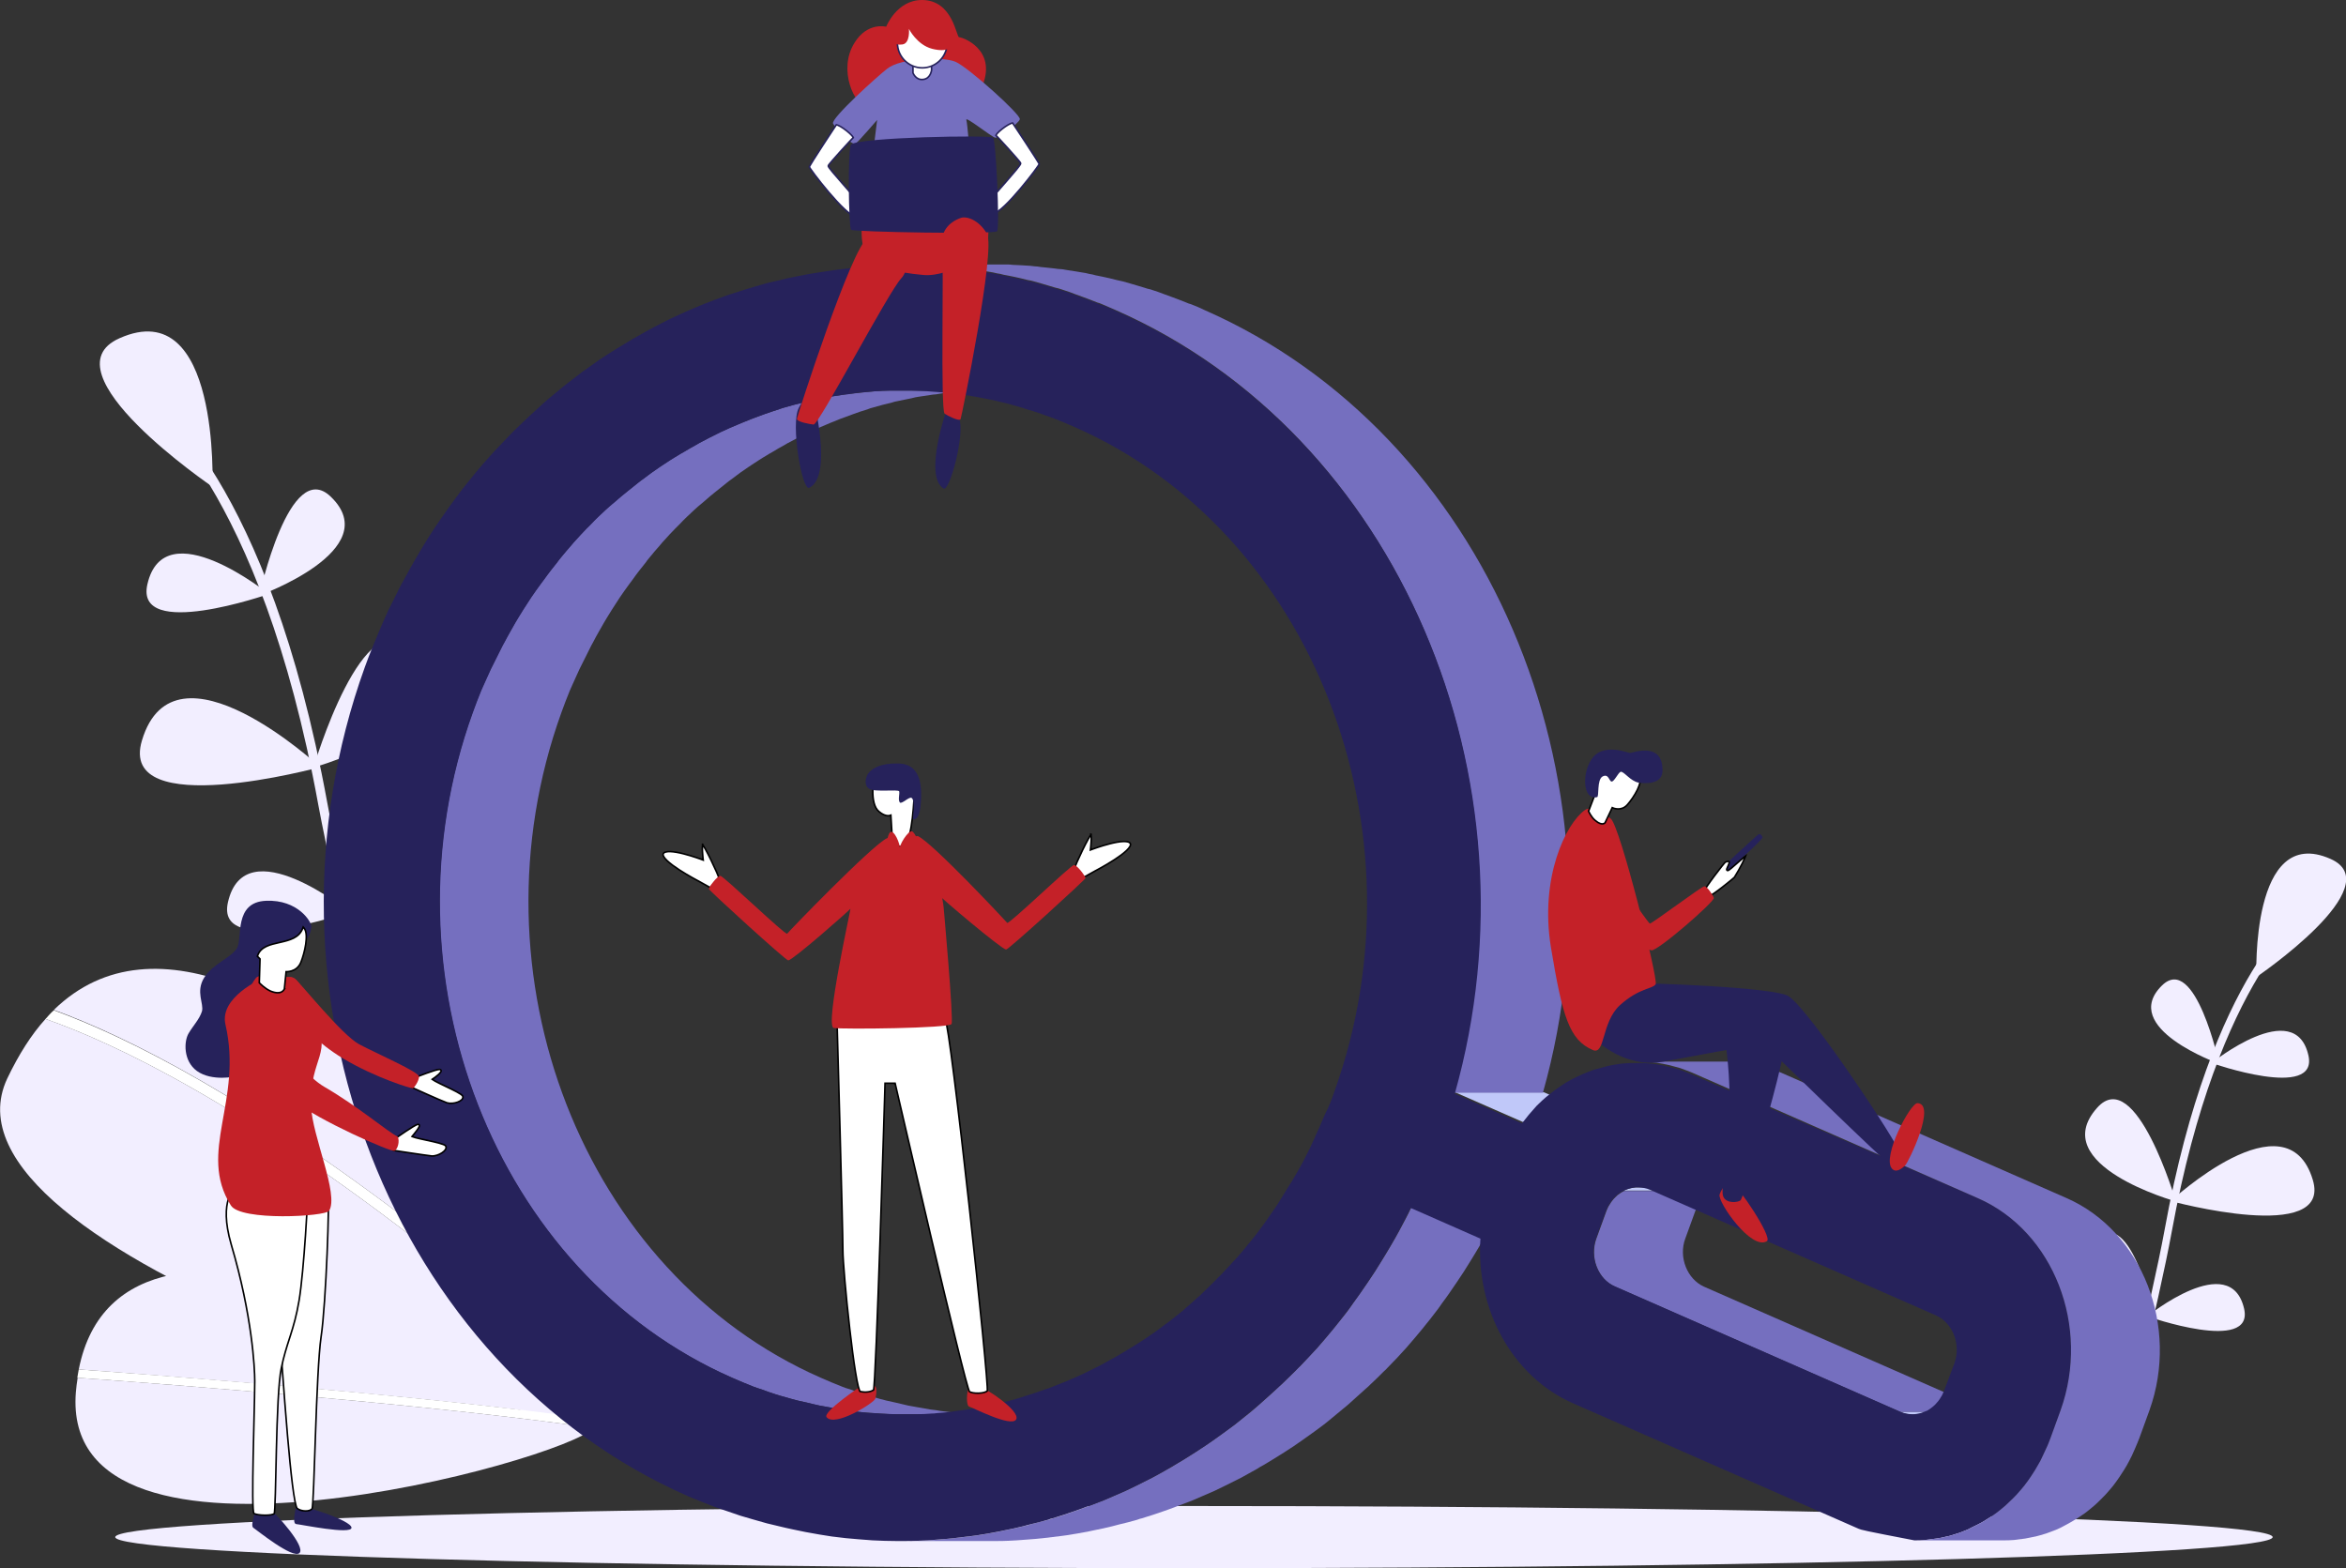 <svg width="739" height="494" viewBox="0 0 739 494" fill="none" xmlns="http://www.w3.org/2000/svg">
<rect x="0" y="0" width="739" height="494" fill="#333333" stroke="none"/>
<g clip-path="url(#clip0)">
<path d="M376.101 494C563.766 494 715.899 489.617 715.899 484.211C715.899 478.805 563.766 474.422 376.101 474.422C188.435 474.422 36.302 478.805 36.302 484.211C36.302 489.617 188.435 494 376.101 494Z" fill="#F2EEFF"/>
<path d="M120.739 342.613C120.625 342.044 105.604 282.399 100.256 253.488C81.934 152.753 45.633 127.598 45.291 127.37L46.885 124.866C48.364 125.89 84.438 150.704 103.101 252.919C108.335 281.717 123.356 341.247 123.47 341.93L120.739 342.613Z" fill="#F2EEFF"/>
<path d="M37.667 106.54C13.656 117.126 66.913 153.322 66.913 153.322C66.913 153.322 69.416 92.426 37.667 106.54Z" fill="#F2EEFF"/>
<path d="M46.43 184.055C42.333 201.925 84.666 187.128 84.666 187.128C84.666 187.128 51.778 160.607 46.43 184.055Z" fill="#F2EEFF"/>
<path d="M104.238 156.509C91.152 143.761 81.707 187.583 81.707 187.583C81.707 187.583 121.536 173.241 104.238 156.509Z" fill="#F2EEFF"/>
<path d="M71.807 284.221C67.71 302.091 110.042 287.294 110.042 287.294C110.042 287.294 77.155 260.659 71.807 284.221Z" fill="#F2EEFF"/>
<path d="M129.615 256.561C116.529 243.813 107.083 287.635 107.083 287.635C107.083 287.635 146.913 273.294 129.615 256.561Z" fill="#F2EEFF"/>
<path d="M44.723 233.227C36.871 259.065 100.825 241.65 100.825 241.65C100.825 241.65 54.965 199.08 44.723 233.227Z" fill="#F2EEFF"/>
<path d="M129.957 204.771C114.594 187.583 98.776 241.764 98.776 241.764C98.776 241.764 150.099 227.422 129.957 204.771Z" fill="#F2EEFF"/>
<path d="M667.877 458.942C667.99 458.487 679.939 410.908 684.15 387.801C698.829 307.441 727.734 287.408 727.961 287.18L726.71 285.245C725.458 286.042 696.667 305.847 681.874 387.346C677.663 410.339 665.714 457.804 665.601 458.259L667.877 458.942Z" fill="#F2EEFF"/>
<path d="M734.107 270.562C753.225 278.985 710.778 307.782 710.778 307.782C710.778 307.782 708.844 259.407 734.107 270.562Z" fill="#F2EEFF"/>
<path d="M727.165 332.483C730.351 346.711 696.667 334.873 696.667 334.873C696.667 334.873 722.955 313.701 727.165 332.483Z" fill="#F2EEFF"/>
<path d="M681.077 310.4C691.547 300.27 699.057 335.1 699.057 335.1C699.057 335.1 667.308 323.832 681.077 310.4Z" fill="#F2EEFF"/>
<path d="M706.909 412.274C710.096 426.502 676.412 414.664 676.412 414.664C676.412 414.664 702.585 393.493 706.909 412.274Z" fill="#F2EEFF"/>
<path d="M660.708 390.192C671.177 380.061 678.688 414.892 678.688 414.892C678.688 414.892 646.938 403.623 660.708 390.192Z" fill="#F2EEFF"/>
<path d="M728.53 371.638C734.789 392.241 683.808 378.354 683.808 378.354C683.808 378.354 720.337 344.434 728.53 371.638Z" fill="#F2EEFF"/>
<path d="M660.594 348.987C672.77 335.214 685.401 378.468 685.401 378.468C685.401 378.468 644.434 367.085 660.594 348.987Z" fill="#F2EEFF"/>
<path d="M16.956 318.141C80.683 256.106 215.077 436.518 213.37 450.747C197.097 437.884 173.086 419.103 137.923 391.671C78.976 345.572 39.147 326.222 16.956 318.141Z" fill="#F2EEFF"/>
<path d="M135.874 394.289C170.127 421.152 193.797 439.706 210.07 452.454C181.735 455.186 -23.556 394.745 2.276 339.767C5.918 332.141 9.901 325.881 14.339 320.986C36.074 328.612 76.244 347.621 135.874 394.289Z" fill="#F2EEFF"/>
<path d="M210.07 452.454C193.797 439.706 170.127 421.152 135.874 394.289C76.245 347.621 36.074 328.612 14.339 320.986C15.135 320.076 16.046 319.051 16.956 318.254C39.147 326.336 78.976 345.572 137.923 391.671C173.086 419.103 196.984 437.998 213.37 450.747C213.37 450.974 213.37 451.088 213.257 451.202C212.915 451.885 211.777 452.226 210.07 452.454Z" fill="white"/>
<path d="M186.173 447.104C134.964 439.706 53.485 433.559 24.808 431.396C38.919 359.914 172.176 432.079 186.173 447.104Z" fill="#F2EEFF"/>
<path d="M23.898 438.567C24.012 436.974 24.239 435.494 24.467 434.014C53.144 436.063 135.874 442.437 186.969 449.836C177.752 460.194 18.663 503.903 23.898 438.567Z" fill="#F2EEFF"/>
<path d="M187.311 449.039C187.311 449.267 187.083 449.494 186.856 449.836C135.761 442.437 53.03 436.063 24.353 434.014C24.467 433.104 24.694 432.193 24.808 431.396C53.485 433.445 134.964 439.706 186.059 446.99C186.969 447.901 187.311 448.584 187.311 449.039Z" fill="white"/>
<path d="M284.608 123.045H312.602C311.919 123.045 311.236 123.045 310.553 123.045C309.871 123.045 309.188 123.045 308.505 123.045C306.798 123.045 305.091 123.159 303.384 123.272C302.929 123.272 302.474 123.272 302.019 123.386C299.97 123.5 297.808 123.728 295.76 124.069C295.191 124.183 294.508 124.297 293.939 124.297C292.46 124.524 290.866 124.752 289.387 124.98C288.704 125.094 287.908 125.207 287.225 125.435C285.746 125.776 284.266 126.004 282.787 126.346C282.218 126.459 281.535 126.573 280.966 126.801C278.918 127.256 276.983 127.825 274.935 128.394C274.366 128.508 273.797 128.736 273.228 128.964C271.748 129.419 270.269 129.874 268.79 130.443C268.107 130.671 267.31 131.012 266.628 131.24C265.262 131.695 263.896 132.265 262.531 132.834C261.848 133.061 261.165 133.403 260.596 133.63C258.662 134.427 256.841 135.224 254.906 136.135C254.451 136.362 253.996 136.59 253.541 136.818C252.062 137.5 250.582 138.297 249.103 139.094C248.42 139.435 247.737 139.777 247.054 140.232C245.803 140.915 244.551 141.598 243.299 142.395C242.616 142.736 241.934 143.192 241.365 143.533C239.771 144.444 238.292 145.468 236.699 146.493C236.357 146.72 236.016 146.948 235.675 147.176C233.968 148.314 232.375 149.452 230.781 150.704C230.099 151.159 229.53 151.615 228.961 152.07C227.823 152.981 226.685 153.891 225.547 154.802C224.978 155.257 224.295 155.826 223.726 156.282C222.474 157.42 221.222 158.444 219.857 159.582C219.515 159.924 219.06 160.265 218.719 160.607C217.126 162.087 215.533 163.566 214.053 165.16C213.598 165.615 213.029 166.184 212.574 166.64C211.436 167.778 210.412 168.916 209.388 170.054C208.819 170.623 208.363 171.193 207.794 171.876C206.656 173.128 205.632 174.38 204.608 175.632C204.267 176.087 203.811 176.542 203.47 177.112C202.104 178.819 200.625 180.64 199.373 182.461C199.032 182.917 198.691 183.372 198.349 183.827C197.325 185.193 196.301 186.673 195.277 188.153C194.821 188.835 194.48 189.405 194.025 190.088C193.114 191.453 192.204 192.933 191.294 194.413C190.952 194.982 190.611 195.551 190.27 196.12C189.132 198.169 187.88 200.218 186.856 202.267C186.628 202.608 186.514 202.95 186.287 203.291C185.376 205.112 184.466 206.934 183.556 208.755C183.214 209.438 182.873 210.121 182.531 210.804C181.849 212.397 181.052 213.991 180.369 215.584C180.028 216.267 179.8 216.95 179.459 217.633C178.548 219.91 177.638 222.186 176.841 224.463C147.027 307.1 183.669 401.119 258.548 434.014C260.824 435.039 263.1 435.949 265.376 436.86C266.172 437.201 266.969 437.429 267.766 437.657C269.245 438.226 270.838 438.795 272.317 439.25C273.228 439.592 274.138 439.819 275.049 440.047C276.414 440.502 277.78 440.844 279.145 441.185C280.169 441.413 281.194 441.641 282.218 441.868C283.47 442.21 284.835 442.437 286.087 442.779C287.111 443.006 288.249 443.12 289.273 443.348C290.525 443.576 291.891 443.803 293.142 444.031C294.167 444.145 295.305 444.258 296.329 444.486C297.58 444.6 298.832 444.828 300.084 444.941C301.222 445.055 302.246 445.169 303.384 445.169C304.636 445.283 305.888 445.283 307.026 445.397C308.164 445.397 309.188 445.511 310.326 445.511C311.009 445.511 311.691 445.511 312.374 445.511H284.38C283.697 445.511 283.014 445.511 282.332 445.511C281.194 445.511 280.169 445.511 279.031 445.397C277.78 445.397 276.528 445.283 275.39 445.169C274.252 445.055 273.228 445.055 272.09 444.941C270.838 444.828 269.586 444.714 268.335 444.486C267.31 444.372 266.172 444.258 265.148 444.031C263.896 443.803 262.531 443.576 261.279 443.348C260.255 443.12 259.117 443.006 258.093 442.779C256.841 442.551 255.475 442.21 254.224 441.868C253.199 441.641 252.175 441.413 251.151 441.185C249.786 440.844 248.42 440.388 247.054 440.047C246.144 439.819 245.234 439.478 244.323 439.25C242.844 438.795 241.251 438.226 239.771 437.657C238.975 437.429 238.178 437.088 237.382 436.86C235.106 435.949 232.83 435.039 230.554 434.014C155.675 401.119 119.032 307.1 148.847 224.463C149.644 222.186 150.554 219.796 151.465 217.633C151.692 216.95 152.034 216.267 152.375 215.584C153.058 213.991 153.741 212.397 154.537 210.804C154.879 210.121 155.22 209.438 155.561 208.755C156.472 206.934 157.382 205.112 158.293 203.291C158.52 202.95 158.634 202.608 158.861 202.267C159.999 200.218 161.137 198.169 162.275 196.12C162.617 195.551 162.958 194.982 163.3 194.413C164.21 192.933 165.12 191.453 166.031 190.088C166.486 189.405 166.827 188.835 167.282 188.153C168.307 186.673 169.331 185.193 170.355 183.827C170.696 183.372 171.038 182.917 171.379 182.461C172.745 180.64 174.11 178.819 175.476 177.112C175.817 176.656 176.272 176.201 176.614 175.632C177.638 174.38 178.776 173.128 179.8 171.876C180.369 171.306 180.824 170.623 181.393 170.054C182.418 168.916 183.556 167.778 184.58 166.64C185.035 166.184 185.604 165.615 186.059 165.16C187.538 163.566 189.132 162.087 190.725 160.607C191.066 160.265 191.521 159.924 191.863 159.582C193.114 158.444 194.366 157.306 195.732 156.282C196.301 155.826 196.984 155.257 197.553 154.802C198.691 153.891 199.829 152.981 200.967 152.07C201.535 151.615 202.218 151.159 202.787 150.704C204.38 149.452 206.087 148.314 207.681 147.176C208.022 146.948 208.363 146.72 208.705 146.493C210.184 145.468 211.777 144.444 213.37 143.533C214.053 143.078 214.736 142.736 215.305 142.395C216.557 141.712 217.809 140.915 219.06 140.232C219.743 139.891 220.426 139.435 221.109 139.094C222.588 138.297 224.067 137.614 225.547 136.818C226.002 136.59 226.457 136.362 226.912 136.135C228.847 135.224 230.668 134.427 232.602 133.63C233.285 133.403 233.968 133.061 234.537 132.834C235.902 132.265 237.268 131.809 238.633 131.24C239.316 131.012 240.113 130.671 240.796 130.443C242.275 129.988 243.754 129.419 245.234 128.964C245.803 128.736 246.372 128.622 246.941 128.394C248.875 127.825 250.924 127.256 252.972 126.801C253.541 126.687 254.224 126.573 254.793 126.346C256.272 126.004 257.751 125.663 259.231 125.435C259.914 125.321 260.71 125.207 261.393 124.98C262.872 124.752 264.465 124.524 265.945 124.297C266.514 124.183 267.197 124.069 267.766 124.069C269.814 123.841 271.976 123.614 274.024 123.386C274.48 123.386 274.935 123.386 275.39 123.272C277.097 123.159 278.804 123.045 280.511 123.045C281.194 123.045 281.876 123.045 282.559 123.045C283.242 123.045 283.925 123.045 284.608 123.045Z" fill="#756FBF"/>
<path d="M312.146 485.463H284.152C286.428 485.463 288.818 485.463 292.232 485.235C294.28 485.122 296.215 485.008 298.263 484.78C299.06 484.666 299.743 484.666 300.539 484.553C302.474 484.325 304.408 484.097 306.229 483.87C306.798 483.756 307.367 483.756 307.936 483.642C310.326 483.3 312.715 482.845 315.105 482.39C315.674 482.276 316.129 482.162 316.698 482.048C318.633 481.707 320.454 481.252 322.388 480.796C323.071 480.682 323.868 480.455 324.55 480.227C326.485 479.772 328.306 479.203 330.24 478.747C330.695 478.634 331.264 478.52 331.72 478.292C334.109 477.609 336.385 476.812 338.661 476.016C339.23 475.788 339.685 475.674 340.254 475.447C342.075 474.764 343.896 474.081 345.717 473.398C346.399 473.17 347.082 472.829 347.765 472.601C349.586 471.804 351.52 471.007 354.593 469.641C356.869 468.617 359.031 467.479 361.307 466.341C361.876 466.113 362.331 465.771 362.9 465.544C364.607 464.633 366.314 463.723 368.021 462.698C368.704 462.357 369.273 462.015 369.956 461.56C371.776 460.535 373.597 459.397 376.442 457.576C378.49 456.21 380.653 454.844 382.701 453.364C383.27 453.023 383.725 452.568 384.294 452.226C385.887 451.088 387.367 449.95 388.96 448.812C389.529 448.356 390.098 447.901 390.667 447.446C392.374 446.08 394.194 444.714 396.584 442.551C398.519 440.844 400.453 439.136 402.274 437.429C402.729 436.974 403.184 436.518 403.753 436.063C405.119 434.697 406.598 433.331 407.964 431.965C408.533 431.396 408.988 430.827 409.557 430.372C411.15 428.665 412.743 426.957 414.906 424.681C416.613 422.746 418.319 420.697 420.026 418.648C420.482 418.079 420.937 417.51 421.392 416.941C422.644 415.347 423.896 413.867 425.034 412.274C425.489 411.591 425.944 411.022 426.399 410.339C427.878 408.29 429.358 406.241 430.951 403.851C432.43 401.688 433.91 399.411 435.275 397.135C435.73 396.452 436.072 395.769 436.527 395.086C437.551 393.379 438.575 391.671 439.6 389.85C439.941 389.167 440.396 388.484 440.738 387.801C441.989 385.411 443.355 383.021 444.493 380.517H472.487C471.235 383.021 469.983 385.411 468.732 387.801C468.39 388.484 467.935 389.167 467.594 389.85C466.57 391.671 465.545 393.379 464.521 395.086C464.066 395.769 463.725 396.452 463.269 397.135C461.904 399.411 460.424 401.688 458.945 403.851C457.238 406.355 455.873 408.404 454.393 410.339C453.938 411.022 453.483 411.591 453.028 412.274C451.776 413.867 450.638 415.461 449.386 416.941C448.931 417.51 448.476 418.079 448.021 418.648C446.314 420.697 444.72 422.632 442.9 424.681C440.851 426.957 439.258 428.665 437.551 430.372C436.982 430.941 436.527 431.51 435.958 431.965C434.592 433.331 433.227 434.697 431.748 436.063C431.292 436.518 430.837 436.974 430.268 437.429C428.334 439.136 426.513 440.844 424.578 442.551C422.189 444.6 420.368 445.966 418.661 447.446C418.092 447.901 417.523 448.356 416.954 448.812C415.475 449.95 413.881 451.088 412.288 452.226C411.719 452.568 411.264 453.023 410.695 453.364C408.647 454.844 406.598 456.21 404.436 457.576C401.705 459.283 399.884 460.422 397.95 461.56C397.267 461.901 396.698 462.243 396.015 462.698C394.308 463.609 392.601 464.633 390.894 465.544C390.325 465.771 389.87 466.113 389.301 466.341C387.139 467.479 384.863 468.503 382.587 469.641C379.401 471.007 377.58 471.804 375.759 472.601C375.076 472.829 374.394 473.17 373.711 473.398C371.89 474.081 370.069 474.764 368.249 475.447C367.68 475.674 367.224 475.788 366.655 476.016C364.38 476.812 361.99 477.609 359.714 478.292C359.259 478.406 358.69 478.52 358.234 478.747C356.3 479.317 354.479 479.772 352.545 480.227C351.862 480.455 351.065 480.569 350.382 480.796C348.448 481.252 346.627 481.707 344.693 482.048C344.124 482.162 343.668 482.276 343.099 482.39C340.71 482.845 338.32 483.3 335.93 483.642C335.361 483.756 334.792 483.756 334.223 483.87C332.289 484.097 330.468 484.325 328.533 484.553C327.737 484.666 327.054 484.666 326.257 484.78C324.323 484.894 322.274 485.122 320.226 485.235C316.698 485.463 314.309 485.463 312.146 485.463Z" fill="#756FBF"/>
<path d="M458.376 344.093H486.37L507.536 353.426H479.656L458.376 344.093Z" fill="#C0C8F9"/>
<path d="M284.835 83.32H312.829C313.739 83.32 314.308 83.32 314.764 83.32C315.56 83.32 316.357 83.32 317.153 83.32C317.722 83.32 318.405 83.32 318.974 83.434C319.771 83.434 320.681 83.547 321.478 83.547C322.047 83.547 322.729 83.661 323.298 83.661C324.095 83.661 324.892 83.775 325.802 83.889C326.485 83.889 327.168 84.003 327.85 84.117C328.647 84.23 329.33 84.23 330.126 84.344C330.809 84.458 331.492 84.458 332.175 84.572C332.971 84.686 333.654 84.799 334.451 84.799C335.133 84.913 335.816 85.027 336.499 85.141C337.296 85.255 337.978 85.369 338.775 85.483C339.458 85.596 340.14 85.71 340.823 85.824C341.62 85.938 342.303 86.052 343.099 86.279C343.782 86.393 344.465 86.507 345.148 86.735C345.944 86.848 346.627 87.076 347.423 87.19C348.106 87.304 348.789 87.531 349.472 87.645C350.268 87.873 350.951 87.987 351.748 88.214C352.431 88.328 353.113 88.556 353.796 88.67C354.593 88.897 355.389 89.125 356.186 89.353C356.869 89.58 357.438 89.694 358.12 89.922C358.917 90.149 359.714 90.377 360.396 90.605C361.079 90.832 361.762 91.06 362.445 91.174C363.241 91.401 364.038 91.743 364.834 91.971C365.403 92.198 366.086 92.426 366.655 92.653C367.452 92.995 368.362 93.223 369.159 93.564C369.728 93.792 370.411 94.019 370.98 94.247C371.89 94.588 372.8 94.93 373.597 95.271C374.166 95.499 374.621 95.727 375.19 95.841C376.669 96.41 378.035 96.979 379.401 97.662C468.276 136.704 514.023 244.951 486.029 344.206H458.035C486.029 244.951 440.396 136.818 351.406 97.662C350.041 97.093 348.561 96.41 347.196 95.841C346.627 95.613 346.172 95.385 345.603 95.271C344.692 94.93 343.782 94.588 342.985 94.247C342.416 94.019 341.734 93.792 341.165 93.564C340.368 93.223 339.458 92.995 338.661 92.653C338.092 92.426 337.409 92.198 336.84 91.971C336.044 91.743 335.247 91.401 334.451 91.174C333.768 90.946 333.085 90.718 332.402 90.605C331.606 90.377 330.809 90.149 330.126 89.922C329.444 89.694 328.875 89.58 328.192 89.353C327.395 89.125 326.599 88.897 325.802 88.67C325.119 88.442 324.436 88.328 323.754 88.214C322.957 87.987 322.274 87.873 321.478 87.645C320.795 87.531 320.112 87.304 319.429 87.19C318.633 87.076 317.95 86.848 317.153 86.735C316.471 86.621 315.788 86.507 315.105 86.279C314.308 86.165 313.626 86.052 312.829 85.824C312.146 85.71 311.464 85.596 310.781 85.483C309.984 85.369 309.301 85.255 308.505 85.141C307.822 85.027 307.139 84.913 306.456 84.799C305.66 84.686 304.977 84.572 304.18 84.572C303.498 84.458 302.815 84.458 302.132 84.344C301.336 84.23 300.653 84.23 299.856 84.117C299.173 84.003 298.491 84.003 297.808 83.889C297.011 83.775 296.215 83.775 295.304 83.661C294.735 83.661 294.053 83.547 293.484 83.547C292.687 83.547 291.777 83.434 290.98 83.434C290.297 83.434 289.728 83.434 289.159 83.32C288.363 83.32 287.566 83.32 286.77 83.32C286.314 83.32 285.745 83.32 284.835 83.32Z" fill="#756FBF"/>
<path d="M514.478 374.142H542.472C541.79 374.256 541.448 374.37 540.993 374.484C540.31 374.712 539.855 374.939 539.514 375.053H511.52C511.975 374.825 512.316 374.712 512.999 374.484C513.454 374.37 513.795 374.256 514.478 374.142Z" fill="#C0C8F9"/>
<path d="M516.071 374.029H544.065C543.383 374.029 542.927 374.029 542.472 374.142H514.478C514.933 374.029 515.388 374.029 516.071 374.029Z" fill="#C0C8F9"/>
<path d="M536.783 405.33C531.434 402.94 528.703 395.997 530.865 390.192L534.052 381.427C534.279 380.972 534.507 380.403 534.734 379.947C534.848 379.834 534.848 379.72 534.962 379.606C535.19 379.151 535.531 378.695 535.872 378.24C536.214 377.899 536.441 377.557 536.783 377.216C536.897 377.102 536.897 377.102 537.01 376.988C537.352 376.647 537.693 376.305 538.262 375.964C538.603 375.736 538.945 375.508 539.628 375.167H511.634C510.951 375.508 510.609 375.736 510.268 375.964C509.699 376.305 509.358 376.647 509.016 376.988C508.902 377.102 508.902 377.102 508.789 377.216C508.447 377.557 508.106 377.899 507.878 378.24C507.537 378.695 507.195 379.151 506.968 379.606C506.854 379.72 506.854 379.834 506.74 379.947C506.513 380.403 506.285 380.858 506.057 381.427L502.871 390.192C500.709 396.111 503.44 403.054 508.789 405.33L598.688 444.828H626.683L536.783 405.33Z" fill="#756FBF"/>
<path d="M598.688 444.828H626.683C627.252 445.055 627.821 445.283 628.503 445.397C629.186 445.511 629.755 445.624 630.324 445.624H602.33C601.761 445.624 601.192 445.511 600.509 445.397C599.94 445.283 599.257 445.055 598.688 444.828Z" fill="#C0C8F9"/>
<path d="M623.041 377.443C646.938 387.915 658.546 417.851 649.1 444.259L645.914 453.023C645.459 454.161 645.117 455.186 644.549 456.324C643.752 458.145 643.183 459.17 642.728 460.194C642.045 461.332 641.59 462.243 641.021 463.153C639.997 464.747 639.428 465.658 638.745 466.568C637.948 467.706 637.265 468.503 636.696 469.186C635.558 470.552 634.762 471.349 634.079 472.032C633.055 473.056 632.372 473.625 631.689 474.308C630.324 475.447 629.527 476.13 628.731 476.699C627.479 477.609 626.796 478.065 626 478.52C624.634 479.43 623.724 479.886 622.813 480.341C621.448 481.024 620.651 481.365 619.854 481.821C618.375 482.39 617.465 482.845 616.554 483.073C615.075 483.528 614.165 483.87 613.368 483.983C612.002 484.325 610.978 484.553 609.954 484.666C608.361 484.894 607.451 485.008 606.426 485.122C605.061 485.236 604.037 485.236 603.012 485.236C586.967 482.162 586.284 481.935 585.488 481.593L495.588 442.096C476.128 433.559 464.862 412.16 466.342 390.192L444.379 380.517C443.127 383.021 441.875 385.411 440.624 387.801C440.282 388.484 439.827 389.167 439.486 389.85C438.461 391.671 437.437 393.379 436.413 395.086C435.958 395.769 435.617 396.452 435.161 397.135C433.796 399.412 432.316 401.688 430.837 403.851C429.13 406.355 427.765 408.404 426.285 410.339C425.83 411.022 425.375 411.591 424.92 412.274C423.668 413.867 422.53 415.461 421.278 416.941C420.823 417.51 420.368 418.079 419.913 418.648C418.206 420.697 416.612 422.632 414.792 424.681C412.743 426.957 411.15 428.665 409.443 430.372C408.874 430.941 408.419 431.51 407.85 431.965C406.484 433.331 405.119 434.697 403.639 436.063C403.184 436.518 402.729 436.974 402.16 437.429C400.226 439.136 398.405 440.844 396.47 442.551C394.081 444.6 392.26 445.966 390.553 447.446C389.984 447.901 389.415 448.356 388.846 448.812C387.366 449.95 385.773 451.088 384.18 452.226C383.611 452.568 383.156 453.023 382.587 453.365C380.539 454.844 378.49 456.21 376.328 457.576C373.597 459.283 371.776 460.422 369.842 461.56C369.159 461.901 368.59 462.243 367.907 462.698C366.2 463.609 364.493 464.633 362.786 465.544C362.217 465.771 361.762 466.113 361.193 466.341C359.031 467.479 356.755 468.503 354.479 469.642C351.293 471.007 349.472 471.804 347.651 472.601C346.968 472.829 346.286 473.17 345.603 473.398C343.782 474.081 341.961 474.764 340.141 475.447C339.572 475.674 339.116 475.788 338.547 476.016C336.271 476.812 333.882 477.609 331.606 478.292C331.151 478.406 330.582 478.52 330.126 478.748C328.192 479.317 326.371 479.772 324.437 480.227C323.754 480.455 322.957 480.569 322.274 480.796C320.34 481.252 318.519 481.707 316.585 482.048C316.016 482.162 315.56 482.276 314.991 482.39C312.602 482.845 310.212 483.3 307.822 483.642C307.253 483.756 306.684 483.756 306.115 483.87C304.181 484.097 302.36 484.325 300.425 484.553C299.629 484.666 298.946 484.666 298.149 484.78C296.215 484.894 294.166 485.122 292.118 485.236C288.135 485.463 285.632 485.463 283.128 485.463C279.828 485.463 277.324 485.349 274.821 485.236C271.521 485.008 269.017 484.78 266.514 484.553C263.214 484.211 260.71 483.87 258.206 483.414C254.906 482.845 252.403 482.39 249.899 481.821C246.599 481.138 244.096 480.455 241.592 479.886C238.406 478.975 235.902 478.292 233.285 477.495C230.212 476.471 227.595 475.56 224.978 474.65C222.133 473.512 219.402 472.487 216.784 471.349C123.47 430.372 77.724 313.246 114.936 210.121C115.732 207.958 116.529 205.795 117.439 203.633C118.919 199.99 119.829 197.941 120.739 195.779C121.763 193.389 122.674 191.453 123.698 189.518C125.405 186.104 126.315 184.169 127.453 182.234C128.819 179.73 129.729 178.022 130.753 176.315C132.574 173.128 133.712 171.306 134.85 169.485C136.557 166.867 137.467 165.388 138.605 163.794C140.654 160.835 141.906 159.127 143.157 157.42C144.978 154.916 146.116 153.436 147.254 152.07C149.416 149.338 150.782 147.745 152.147 146.151C154.309 143.761 155.447 142.395 156.699 141.143C158.975 138.753 160.341 137.273 161.82 135.793C164.21 133.517 165.462 132.265 166.827 131.012C169.103 128.964 170.583 127.598 172.062 126.232C174.679 124.069 176.045 122.931 177.41 121.793C179.686 119.971 181.279 118.833 182.873 117.581C183.328 117.24 183.669 116.898 184.124 116.671C185.718 115.532 187.311 114.394 188.904 113.256C190.838 112.004 192.545 110.865 194.252 109.841C197.325 108.02 199.032 106.882 200.739 105.971C202.673 104.833 204.38 103.922 206.087 103.012C209.16 101.418 210.867 100.507 212.688 99.711C214.963 98.686 216.557 97.889 218.264 97.207C221.45 95.841 223.271 95.158 225.091 94.475C227.709 93.564 229.302 92.881 230.895 92.426C234.081 91.401 235.902 90.832 237.837 90.263C240.568 89.466 242.161 89.011 243.868 88.67C247.054 87.873 248.989 87.418 250.923 87.076C253.768 86.507 255.475 86.165 257.182 85.938C260.255 85.483 262.189 85.141 264.124 84.913C267.196 84.572 268.903 84.344 270.61 84.23C273.569 84.003 275.504 83.889 277.552 83.775C280.625 83.661 282.559 83.661 284.38 83.661C285.745 83.661 286.314 83.661 286.997 83.661C287.794 83.661 288.59 83.661 289.387 83.661C289.956 83.661 290.639 83.661 291.208 83.775C292.004 83.775 292.915 83.889 293.711 83.889C294.28 83.889 294.963 84.003 295.532 84.003C296.329 84.003 297.125 84.117 298.036 84.23C298.718 84.23 299.401 84.344 300.084 84.458C300.881 84.572 301.563 84.572 302.36 84.686C303.043 84.8 303.725 84.8 304.408 84.913C305.205 85.027 305.888 85.141 306.684 85.141C307.367 85.255 308.05 85.369 308.732 85.483C309.529 85.596 310.212 85.71 311.008 85.824C311.691 85.938 312.374 86.052 313.057 86.165C313.853 86.279 314.536 86.393 315.333 86.621C316.016 86.735 316.698 86.848 317.381 87.076C318.178 87.19 318.86 87.418 319.657 87.531C320.34 87.645 321.023 87.873 321.705 87.987C322.502 88.214 323.185 88.328 323.981 88.556C324.664 88.67 325.347 88.897 326.03 89.011C326.826 89.239 327.623 89.466 328.419 89.694C329.102 89.922 329.671 90.035 330.354 90.263C331.151 90.491 331.947 90.719 332.63 90.946C333.313 91.174 333.996 91.401 334.678 91.515C335.475 91.743 336.271 92.084 337.068 92.312C337.637 92.54 338.32 92.767 338.889 92.995C339.685 93.336 340.596 93.564 341.392 93.906C341.961 94.133 342.644 94.361 343.213 94.588C344.124 94.93 345.034 95.271 345.83 95.613C346.399 95.841 346.855 96.068 347.424 96.182C348.903 96.751 350.269 97.32 351.634 98.003C440.51 137.045 486.256 245.293 458.262 344.548L479.429 353.882C480.111 352.971 480.908 352.06 481.591 351.15C482.842 349.67 483.525 348.987 484.094 348.304C485.346 347.052 486.256 346.255 487.053 345.572C488.419 344.434 489.101 343.979 489.784 343.41C491.377 342.271 492.401 341.589 493.312 341.019C494.45 340.336 495.36 339.881 496.271 339.426C497.864 338.629 498.774 338.288 499.571 337.946C501.164 337.263 502.188 336.922 503.212 336.694C504.805 336.239 505.716 336.011 506.512 335.783C508.333 335.442 509.471 335.214 510.495 335.1C511.861 334.987 512.885 334.873 513.795 334.873C515.73 334.873 516.868 334.873 517.892 334.873C519.258 334.987 520.282 335.101 521.42 335.214C522.899 335.442 524.037 335.67 525.061 335.897C526.768 336.353 527.792 336.58 528.93 336.922C530.524 337.491 531.662 337.946 532.799 338.401L623.041 377.443ZM420.254 344.093C450.069 261.456 413.426 167.436 338.547 134.541C336.271 133.517 333.996 132.606 331.72 131.695C330.923 131.468 330.24 131.126 329.444 130.899C327.85 130.33 326.371 129.76 324.778 129.305C323.868 129.077 323.071 128.85 322.161 128.508C320.681 128.053 319.316 127.712 317.836 127.256C316.926 127.029 315.902 126.801 314.991 126.573C313.626 126.232 312.26 125.89 310.895 125.663C309.87 125.435 308.96 125.321 307.936 125.094C306.57 124.866 305.205 124.638 303.839 124.411C302.815 124.297 301.791 124.183 300.88 124.069C299.515 123.955 298.263 123.728 296.898 123.614C295.873 123.5 294.849 123.5 293.825 123.386C292.573 123.272 291.208 123.159 289.956 123.159C288.932 123.159 287.908 123.045 286.883 123.045C286.201 123.045 285.404 123.045 284.721 123.045C284.038 123.045 283.356 123.045 282.673 123.045C281.99 123.045 281.307 123.045 280.625 123.045C278.918 123.045 277.211 123.159 275.504 123.272C275.049 123.272 274.593 123.272 274.138 123.386C272.09 123.5 269.928 123.728 267.879 124.069C267.31 124.183 266.628 124.297 266.059 124.297C264.579 124.524 262.986 124.752 261.507 124.98C260.824 125.094 260.027 125.207 259.344 125.435C257.865 125.777 256.386 126.004 254.906 126.346C254.337 126.459 253.655 126.573 253.086 126.801C251.037 127.256 249.103 127.825 247.054 128.394C246.485 128.508 245.916 128.736 245.347 128.964C243.868 129.419 242.389 129.874 240.909 130.443C240.227 130.671 239.43 131.012 238.747 131.24C237.382 131.695 236.016 132.265 234.65 132.834C233.968 133.061 233.285 133.403 232.716 133.63C230.781 134.427 228.961 135.224 227.026 136.135C226.571 136.362 226.116 136.59 225.66 136.818C224.181 137.5 222.702 138.297 221.222 139.094C220.54 139.436 219.857 139.777 219.174 140.232C217.922 140.915 216.67 141.598 215.419 142.395C214.736 142.736 214.053 143.192 213.484 143.533C211.891 144.444 210.412 145.468 208.818 146.493C208.477 146.72 208.136 146.948 207.794 147.176C206.087 148.314 204.494 149.452 202.901 150.704C202.218 151.159 201.649 151.615 201.08 152.07C199.942 152.981 198.804 153.891 197.666 154.802C197.097 155.257 196.415 155.826 195.846 156.282C194.594 157.42 193.342 158.444 191.976 159.583C191.635 159.924 191.18 160.265 190.838 160.607C189.245 162.087 187.652 163.566 186.173 165.16C185.718 165.615 185.149 166.184 184.693 166.64C183.555 167.778 182.531 168.916 181.507 170.054C180.938 170.624 180.483 171.193 179.914 171.876C178.776 173.128 177.752 174.38 176.728 175.632C176.386 176.087 175.931 176.542 175.59 177.112C174.224 178.819 172.745 180.64 171.493 182.461C171.152 182.917 170.81 183.372 170.469 183.827C169.445 185.193 168.42 186.673 167.396 188.153C166.941 188.836 166.6 189.405 166.144 190.088C165.234 191.453 164.324 192.933 163.413 194.413C163.072 194.982 162.73 195.551 162.389 196.12C161.251 198.169 159.999 200.218 158.975 202.267C158.748 202.608 158.634 202.95 158.406 203.291C157.496 205.112 156.585 206.934 155.675 208.755C155.334 209.438 154.992 210.121 154.651 210.804C153.968 212.397 153.172 213.991 152.489 215.584C152.147 216.267 151.92 216.95 151.578 217.633C150.668 219.91 149.758 222.186 148.961 224.463C119.146 307.1 155.789 401.119 230.668 434.014C232.943 435.039 235.219 435.949 237.495 436.86C238.292 437.201 239.089 437.429 239.885 437.657C241.364 438.226 242.958 438.795 244.437 439.25C245.347 439.592 246.258 439.819 247.168 440.047C248.534 440.502 249.899 440.844 251.265 441.185C252.289 441.413 253.313 441.641 254.337 441.868C255.589 442.21 256.955 442.437 258.206 442.779C259.231 443.006 260.369 443.12 261.393 443.348C262.645 443.576 264.01 443.803 265.262 444.031C266.286 444.145 267.424 444.259 268.448 444.486C269.7 444.6 270.952 444.828 272.204 444.942C273.342 445.055 274.366 445.169 275.504 445.169C276.755 445.283 278.007 445.283 279.145 445.397C280.283 445.397 281.307 445.511 282.445 445.511C283.128 445.511 283.811 445.511 284.494 445.511C285.176 445.511 285.859 445.511 286.428 445.511C287.111 445.511 287.794 445.511 288.59 445.511C290.297 445.511 292.004 445.397 293.597 445.283C294.053 445.283 294.508 445.283 294.963 445.169C297.011 445.055 299.174 444.828 301.222 444.486C301.791 444.372 302.36 444.372 302.929 444.259C304.522 444.031 306.001 443.803 307.595 443.462C308.277 443.348 308.96 443.234 309.643 443.12C311.236 442.779 312.829 442.437 314.422 442.096C314.991 441.982 315.447 441.868 316.016 441.754C318.064 441.299 320.112 440.73 322.161 440.047C322.616 439.933 323.071 439.706 323.526 439.592C325.119 439.136 326.712 438.567 328.306 437.998C328.988 437.771 329.671 437.543 330.354 437.315C331.833 436.746 333.313 436.177 334.678 435.608C335.247 435.38 335.816 435.153 336.385 434.925C338.32 434.128 340.254 433.218 342.189 432.307C342.53 432.193 342.758 431.965 343.099 431.852C344.692 431.055 346.399 430.258 347.993 429.348C348.562 429.006 349.244 428.665 349.813 428.323C351.179 427.64 352.431 426.843 353.796 426.047C354.365 425.705 354.934 425.364 355.503 425.022C357.21 423.998 359.031 422.859 360.738 421.721C362.786 420.355 364.607 419.103 366.314 417.737C366.883 417.396 367.338 416.941 367.907 416.599C369.159 415.575 370.411 414.664 371.662 413.64C372.231 413.184 372.8 412.729 373.256 412.274C374.621 411.136 375.987 409.883 377.352 408.631C377.694 408.404 377.921 408.176 378.263 407.835C379.856 406.355 381.449 404.761 383.042 403.168C383.497 402.712 383.839 402.257 384.294 401.916C385.432 400.664 386.57 399.525 387.708 398.273C388.163 397.704 388.732 397.135 389.187 396.68C390.325 395.428 391.463 394.062 392.601 392.696C392.943 392.241 393.284 391.785 393.625 391.444C395.105 389.623 396.47 387.915 397.836 385.98C398.177 385.525 398.405 385.183 398.746 384.728C399.77 383.248 400.795 381.769 401.819 380.289C402.274 379.72 402.615 379.037 403.071 378.354C403.981 376.874 404.891 375.394 405.802 373.915C406.143 373.346 406.484 372.777 406.826 372.321C408.078 370.272 409.216 368.224 410.354 366.175C411.719 363.443 412.743 361.622 413.54 359.687C413.881 359.004 414.223 358.321 414.45 357.638C415.247 356.044 415.93 354.451 416.612 352.743C416.954 352.06 417.181 351.377 417.523 350.695C418.547 348.759 419.457 346.483 420.254 344.093ZM615.644 429.461C617.806 423.542 615.075 416.599 609.727 414.323L519.827 374.825C519.258 374.598 518.689 374.37 518.006 374.256C517.323 374.142 516.64 374.029 516.071 374.029C515.388 374.029 514.933 374.029 514.478 374.142C513.795 374.256 513.454 374.37 512.999 374.484C512.316 374.712 511.861 374.939 511.519 375.053C510.837 375.394 510.495 375.622 510.154 375.85C509.585 376.191 509.243 376.533 508.902 376.874C508.788 376.988 508.788 376.988 508.674 377.102C508.333 377.443 507.992 377.785 507.764 378.126C507.423 378.582 507.081 379.037 506.854 379.492C506.74 379.606 506.74 379.72 506.626 379.834C506.399 380.289 506.171 380.744 505.943 381.313L502.757 390.078C500.595 395.997 503.326 402.94 508.674 405.217L598.574 444.714C599.143 444.942 599.712 445.169 600.395 445.283C601.078 445.397 601.647 445.511 602.216 445.511C602.899 445.511 603.354 445.511 603.809 445.397C604.492 445.283 604.833 445.169 605.288 445.055C605.971 444.828 606.426 444.6 606.768 444.486C606.882 444.486 606.995 444.372 607.109 444.372C607.451 444.145 607.792 443.917 608.133 443.689C608.702 443.234 609.044 443.006 609.385 442.665C609.499 442.551 609.499 442.551 609.613 442.437C609.954 442.096 610.182 441.754 610.523 441.413C610.864 440.958 611.206 440.502 611.433 440.047C611.547 439.933 611.547 439.819 611.661 439.706C611.889 439.25 612.116 438.795 612.344 438.226L615.644 429.461Z" fill="#26225B"/>
<path d="M651.035 377.443L561.135 337.946C559.997 337.491 558.859 337.036 557.266 336.466C556.242 336.125 555.104 335.783 553.397 335.442C552.259 335.214 551.235 334.987 549.755 334.759C548.617 334.645 547.593 334.531 546.227 334.418C545.659 334.418 545.09 334.418 544.407 334.418H516.413C517.095 334.418 517.664 334.418 518.233 334.418C519.599 334.531 520.623 334.645 521.761 334.759C523.24 334.987 524.378 335.214 525.403 335.442C527.11 335.897 528.134 336.125 529.272 336.466C530.865 337.036 532.003 337.491 533.141 337.946L623.041 377.443C646.938 387.915 658.545 417.851 649.1 444.259L645.914 453.023C645.459 454.161 645.117 455.186 644.548 456.324C643.752 458.145 643.183 459.17 642.728 460.194C642.045 461.332 641.59 462.243 641.021 463.154C639.996 464.747 639.427 465.658 638.745 466.568C637.948 467.707 637.265 468.503 636.696 469.186C635.558 470.552 634.762 471.349 634.079 472.032C633.055 473.056 632.372 473.625 631.689 474.308C630.324 475.447 629.527 476.13 628.731 476.699C627.479 477.609 626.796 478.065 625.999 478.52C624.634 479.43 623.723 479.886 622.813 480.341C621.447 481.024 620.651 481.365 619.854 481.821C618.375 482.39 617.465 482.845 616.554 483.073C615.075 483.528 614.164 483.87 613.368 483.983C612.002 484.325 610.978 484.553 609.954 484.666C608.361 484.894 607.45 485.008 606.426 485.122C605.061 485.236 604.037 485.236 603.012 485.236H631.006C632.031 485.236 633.055 485.236 634.42 485.122C635.331 485.008 636.241 484.894 637.948 484.666C638.972 484.439 639.883 484.325 641.362 483.983C642.272 483.756 643.069 483.528 644.548 483.073C645.459 482.731 646.483 482.39 647.848 481.821C648.645 481.479 649.442 481.138 650.807 480.341C651.718 479.886 652.628 479.317 653.994 478.52C654.79 478.065 655.473 477.495 656.725 476.699C657.521 476.13 658.318 475.447 659.683 474.308C660.366 473.739 661.049 473.056 662.073 472.032C662.87 471.235 663.552 470.552 664.69 469.186C665.373 468.389 665.942 467.707 666.739 466.568C667.422 465.658 667.991 464.747 669.015 463.154C669.584 462.243 670.153 461.332 670.722 460.194C671.291 459.17 671.746 458.145 672.542 456.324C672.998 455.3 673.453 454.161 673.908 453.023L677.094 444.259C686.54 417.851 674.818 387.915 651.035 377.443Z" fill="#756FBF"/>
<path d="M272.659 33.237C269.472 33.351 263.782 22.196 269.131 13.545C273.228 6.829 279.145 8.423 279.145 8.423C279.145 8.423 282.445 0 290.411 0C300.198 0 301.222 11.724 302.132 11.724C303.156 11.724 313.967 15.48 309.529 26.863C307.025 33.465 292.004 32.782 272.659 33.237Z" fill="#C42128"/>
<path d="M279.486 21.627C276.414 24.017 261.62 37.335 262.417 38.928C263.327 40.636 268.448 46.099 269.586 45.188C270.724 44.278 276.3 37.79 276.3 37.79C276.3 37.79 271.293 77.97 271.862 78.995C272.545 80.019 292.459 82.751 292.459 82.751L307.936 78.767C307.936 78.767 304.977 39.27 304.408 37.79C303.839 36.31 312.488 43.254 313.512 43.367C314.536 43.481 320.909 38.928 321.25 37.562C321.591 36.083 304.977 21.171 300.994 19.464C297.011 17.757 283.811 18.212 279.486 21.627Z" fill="#756FBF"/>
<path d="M272.772 68.523L294.394 66.018L311.463 70.116L311.122 78.767C311.122 78.767 299.515 87.418 290.866 86.621C272.772 85.027 271.407 79.905 271.407 72.506C271.407 72.279 272.772 68.523 272.772 68.523Z" fill="#C42128"/>
<path d="M263.438 39.326L263.454 39.303C263.579 39.322 263.735 39.367 263.922 39.442C264.176 39.542 264.466 39.69 264.779 39.872C265.403 40.236 266.101 40.729 266.741 41.243C267.382 41.757 267.958 42.285 268.342 42.714C268.535 42.93 268.671 43.111 268.744 43.246C268.768 43.291 268.782 43.324 268.79 43.348C268.69 43.44 268.536 43.595 268.346 43.791C268.097 44.049 267.772 44.392 267.399 44.792C266.653 45.592 265.71 46.621 264.777 47.653C263.845 48.685 262.923 49.722 262.219 50.537C261.867 50.944 261.568 51.297 261.35 51.567C261.241 51.702 261.15 51.818 261.083 51.911C261.024 51.992 260.965 52.077 260.936 52.145C260.91 52.204 260.909 52.26 260.912 52.294C260.915 52.332 260.924 52.367 260.933 52.394C260.951 52.448 260.979 52.504 261.009 52.558C261.071 52.668 261.164 52.807 261.28 52.966C261.513 53.286 261.856 53.714 262.271 54.214C263.102 55.215 264.235 56.516 265.387 57.831C265.587 58.06 265.787 58.289 265.987 58.517C266.939 59.603 267.87 60.666 268.624 61.548C269.081 62.082 269.471 62.547 269.76 62.91C269.905 63.092 270.023 63.246 270.111 63.369C270.202 63.498 270.251 63.578 270.268 63.616C270.288 63.661 270.311 63.711 270.336 63.767C270.602 64.358 271.119 65.506 271.244 66.519C271.313 67.074 271.255 67.531 271.032 67.831C270.821 68.116 270.41 68.327 269.603 68.273C269.247 68.249 268.74 68.021 268.102 67.585C267.473 67.155 266.75 66.549 265.971 65.818C264.415 64.359 262.654 62.425 261 60.478C259.346 58.533 257.802 56.581 256.68 55.087C256.118 54.34 255.663 53.709 255.353 53.253C255.198 53.024 255.081 52.842 255.006 52.713C254.974 52.658 254.952 52.616 254.937 52.586C254.95 52.555 254.97 52.511 254.999 52.453C255.059 52.334 255.149 52.17 255.267 51.967C255.501 51.561 255.837 51.011 256.242 50.363C257.051 49.069 258.131 47.395 259.212 45.738C260.293 44.081 261.374 42.441 262.184 41.216C262.59 40.604 262.927 40.095 263.164 39.739L263.438 39.326Z" fill="white" stroke="#26225B" stroke-width="0.5"/>
<path d="M327.361 51.681C327.347 51.711 327.326 51.75 327.296 51.801C327.222 51.93 327.106 52.11 326.953 52.338C326.646 52.791 326.196 53.417 325.641 54.159C324.53 55.642 323.004 57.58 321.372 59.511C319.739 61.443 318.003 63.363 316.473 64.812C315.707 65.537 314.998 66.14 314.383 66.566C313.758 67 313.265 67.225 312.925 67.249C312.15 67.302 311.762 67.093 311.564 66.813C311.353 66.514 311.301 66.059 311.37 65.509C311.482 64.616 311.883 63.636 312.127 63.039C312.181 62.908 312.227 62.795 312.261 62.706C312.282 62.668 312.33 62.596 312.413 62.485C312.501 62.368 312.618 62.22 312.762 62.045C313.048 61.695 313.434 61.242 313.886 60.72C314.454 60.063 315.124 59.3 315.826 58.499C316.239 58.029 316.663 57.545 317.085 57.063C318.223 55.761 319.342 54.467 320.163 53.462C320.573 52.96 320.912 52.526 321.142 52.198C321.257 52.034 321.349 51.89 321.41 51.774C321.441 51.716 321.468 51.656 321.484 51.599C321.498 51.554 321.522 51.457 321.482 51.356C321.454 51.287 321.394 51.199 321.334 51.116C321.267 51.024 321.177 50.909 321.07 50.776C320.855 50.508 320.561 50.16 320.214 49.758C319.521 48.954 318.612 47.931 317.694 46.913C316.776 45.895 315.847 44.88 315.112 44.091C314.744 43.697 314.424 43.358 314.178 43.103C313.977 42.896 313.816 42.734 313.718 42.646C313.723 42.627 313.733 42.598 313.752 42.558C313.813 42.431 313.937 42.258 314.122 42.047C314.489 41.631 315.053 41.118 315.686 40.618C316.319 40.119 317.013 39.639 317.636 39.286C317.947 39.109 318.237 38.967 318.49 38.868C318.678 38.796 318.835 38.752 318.961 38.733L318.976 38.755L319.247 39.16C319.48 39.51 319.813 40.009 320.213 40.61C321.013 41.812 322.08 43.42 323.146 45.041C324.213 46.663 325.279 48.298 326.078 49.555C326.478 50.184 326.809 50.717 327.041 51.106C327.157 51.301 327.246 51.457 327.306 51.57C327.33 51.617 327.349 51.654 327.361 51.681ZM327.378 51.721C327.379 51.724 327.378 51.723 327.378 51.721L327.378 51.721Z" fill="white" stroke="#26225B" stroke-width="0.5"/>
<path d="M285.062 21.854C284.949 23.334 286.656 28.001 290.525 27.659C294.394 27.318 296.101 24.472 295.987 22.765C295.987 21.058 294.963 18.326 293.256 18.326C291.663 18.212 285.518 17.643 285.062 21.854Z" fill="#756FBF"/>
<path d="M297.239 153.891C299.173 155.029 304.067 136.476 302.132 131.809C300.197 127.029 298.377 128.508 298.377 128.508C298.377 128.508 290.752 149.907 297.239 153.891Z" fill="#26225B"/>
<path d="M254.906 153.664C252.63 154.688 248.989 133.517 251.606 128.508C254.223 123.5 256.158 125.321 256.158 125.321C256.158 125.321 262.531 150.021 254.906 153.664Z" fill="#26225B"/>
<path d="M287.613 23.007C287.603 22.983 287.594 22.963 287.588 22.947V12.429H293.239L293.461 21.96L293.459 21.975C293.457 21.994 293.454 22.024 293.449 22.062C293.438 22.138 293.42 22.248 293.39 22.382C293.331 22.651 293.227 23.012 293.046 23.381C292.685 24.115 292.034 24.865 290.834 25.021C289.627 25.179 288.821 24.659 288.306 24.091C288.046 23.805 287.862 23.507 287.743 23.28C287.683 23.167 287.64 23.072 287.613 23.007Z" fill="white" stroke="#26225B" stroke-width="0.5"/>
<path d="M290.525 21.377C286.225 21.377 282.695 17.846 282.695 13.545C282.695 9.251 286.219 5.826 290.528 5.714C294.827 5.715 298.354 9.245 298.354 13.545C298.354 17.846 294.825 21.377 290.525 21.377Z" fill="white" stroke="#26225B" stroke-width="0.5"/>
<path d="M300.652 11.61C300.766 15.366 298.035 16.505 293.597 15.366C288.818 14.114 286.314 9.106 286.314 9.106C286.314 9.106 286.769 13.659 284.266 14.001C281.762 14.342 281.307 13.09 281.307 13.09C281.307 13.09 280.397 7.285 283.583 4.781C295.759 -5.122 300.425 6.033 300.652 11.61Z" fill="#C42128"/>
<path d="M268.107 45.53C266.969 46.668 267.31 71.71 268.107 72.393C268.903 73.076 313.284 73.872 314.081 72.848C314.991 71.71 313.739 44.278 312.829 43.367C312.032 42.457 270.382 43.254 268.107 45.53Z" fill="#26225B"/>
<path d="M297.58 130.329C298.377 130.899 302.132 132.834 302.587 132.037C302.929 131.24 313.739 78.539 310.894 73.645C308.277 69.092 304.294 68.067 302.701 68.636C298.718 70.002 296.214 73.189 296.783 77.401C297.352 83.434 296.214 129.533 297.58 130.329Z" fill="#C42128"/>
<path d="M256.272 133.744C255.248 133.63 251.037 132.947 251.037 131.923C251.151 131.012 268.334 77.515 273.341 75.011C277.893 72.734 281.876 74.669 283.128 76.035C286.087 79.108 286.428 85.027 283.925 87.645C279.828 91.971 257.979 133.858 256.272 133.744Z" fill="#C42128"/>
<path d="M540.196 275.798C540.082 276.594 541.22 277.05 541.448 276.822C541.675 276.594 555.559 264.415 555.217 263.732C554.876 263.049 554.534 262.594 553.965 262.822C553.396 263.163 540.424 275.001 540.196 275.798Z" fill="#26225B"/>
<path d="M544.414 273.921C544.414 273.921 544.414 273.919 544.415 273.915C544.415 273.919 544.414 273.921 544.414 273.921ZM549.315 270.088C549.532 269.908 549.723 269.758 549.878 269.645C549.839 269.756 549.79 269.885 549.73 270.031C549.527 270.526 549.217 271.184 548.849 271.915C548.114 273.371 547.153 275.095 546.363 276.338C546.361 276.34 546.356 276.346 546.347 276.355C546.331 276.372 546.308 276.395 546.277 276.424C546.215 276.482 546.128 276.559 546.02 276.654C545.803 276.843 545.504 277.095 545.149 277.389C544.438 277.976 543.504 278.725 542.56 279.456C541.616 280.188 540.664 280.899 539.914 281.413C539.538 281.67 539.219 281.874 538.979 282.005C538.858 282.072 538.765 282.115 538.699 282.139C538.683 282.145 538.67 282.149 538.661 282.151C538.36 282.005 538.123 281.685 537.856 281.292C537.842 281.27 537.826 281.247 537.811 281.225C537.693 281.05 537.568 280.865 537.435 280.704C537.322 280.566 537.193 280.433 537.043 280.33C537.065 280.279 537.097 280.213 537.141 280.131C537.276 279.88 537.497 279.527 537.781 279.1C538.348 278.25 539.153 277.134 539.984 276.018C540.815 274.903 541.67 273.792 542.338 272.953C542.673 272.533 542.959 272.184 543.172 271.936C543.278 271.812 543.364 271.716 543.427 271.65C543.458 271.618 543.481 271.596 543.496 271.582C543.873 271.436 544.149 271.365 544.346 271.346C544.55 271.327 544.635 271.365 544.666 271.389C544.69 271.408 544.72 271.448 544.725 271.557C544.729 271.668 544.704 271.817 544.65 271.999C544.554 272.323 544.387 272.688 544.233 273.024C544.215 273.065 544.197 273.104 544.179 273.144C544.098 273.322 544.022 273.493 543.973 273.633C543.95 273.703 543.929 273.776 543.92 273.844C543.912 273.9 543.903 274.014 543.971 274.115C544.041 274.22 544.15 274.243 544.217 274.242C544.278 274.242 544.333 274.224 544.371 274.21C544.449 274.179 544.537 274.127 544.627 274.069C544.81 273.948 545.052 273.761 545.328 273.535C545.881 273.082 546.6 272.448 547.317 271.816L547.342 271.795C548.053 271.168 548.761 270.543 549.315 270.088ZM538.637 282.156C538.637 282.156 538.638 282.156 538.639 282.156L538.637 282.156Z" fill="white" stroke="black" stroke-width="0.5"/>
<path d="M556.583 390.989C558.517 389.85 547.365 373.232 545.544 372.777C543.724 372.207 542.13 374.939 541.675 376.305C540.992 378.582 551.689 394.062 556.583 390.989Z" fill="#C42128"/>
<path d="M557.379 330.547C557.379 330.547 594.591 366.971 596.07 367.427C597.664 367.882 597.55 363.671 598.005 362.418C598.46 361.166 570.352 318.482 563.411 313.815C559.2 310.97 516.981 309.49 515.388 309.831C513.795 310.287 510.722 315.067 511.974 317.116C513.226 319.165 553.169 326.564 555.103 327.36C557.038 328.157 557.379 330.547 557.379 330.547Z" fill="#26225B"/>
<path d="M502.984 327.816C502.984 327.816 511.861 336.694 524.037 334.417C536.213 332.141 543.838 330.775 543.838 330.775C543.838 330.775 545.545 342.954 544.52 356.158C543.269 371.752 542.131 374.939 542.813 376.874C543.724 379.264 547.479 378.809 548.276 378.126C549.3 377.329 565.687 325.881 562.842 319.279C559.997 312.677 514.023 310.856 512.202 311.652C510.495 312.563 502.757 324.97 502.984 327.816Z" fill="#26225B"/>
<path d="M501.733 330.775C505.715 332.483 504.35 322.124 510.267 316.661C516.299 311.197 520.623 311.539 521.533 310.059C522.444 308.579 510.267 260.09 507.422 257.927C504.577 255.651 501.164 253.829 499.229 255.195C493.198 259.521 485.004 276.481 488.532 298.335C492.174 320.303 494.336 327.588 501.733 330.775Z" fill="#C42128"/>
<path d="M502.762 249.366L502.798 249.272L502.76 249.18L501.672 246.568L504.289 242.424L510.115 240.224L510.205 240.29C510.333 240.383 510.517 240.517 510.743 240.683C511.196 241.016 511.818 241.474 512.493 241.979C513.845 242.99 515.403 244.179 516.248 244.912C516.58 245.2 516.701 245.695 516.604 246.398C516.507 247.095 516.204 247.932 515.775 248.811C514.918 250.567 513.595 252.426 512.585 253.548C511.621 254.62 510.504 254.858 509.62 254.832C509.176 254.818 508.792 254.737 508.518 254.66C508.382 254.621 508.274 254.583 508.201 254.556C508.165 254.542 508.137 254.531 508.119 254.523L508.1 254.515L508.096 254.513L508.095 254.513L508.095 254.513L508.095 254.513L508.095 254.513L507.871 254.41L507.765 254.633L505.615 259.162C505.61 259.168 505.603 259.175 505.595 259.184C505.57 259.211 505.531 259.251 505.477 259.293C505.368 259.378 505.198 259.475 504.961 259.516C504.494 259.598 503.685 259.475 502.465 258.421L502.465 258.421L502.461 258.418C501.81 257.875 501.287 257.135 500.923 256.52C500.743 256.214 500.604 255.943 500.51 255.748C500.466 255.657 500.432 255.583 500.409 255.531L502.762 249.366Z" fill="white" stroke="black" stroke-width="0.5"/>
<path d="M516.185 246.545C517.778 246.772 523.581 247.341 523.695 242.902C523.923 233.341 514.136 237.211 513.453 237.211C512.771 237.097 505.601 234.252 501.96 238.349C498.205 242.675 498.318 252.236 503.098 251.098C503.781 250.984 502.984 245.634 504.805 244.61C506.739 243.585 506.853 246.089 507.65 246.203C508.446 246.317 509.698 243.471 510.495 243.13C511.519 242.902 513.567 246.089 516.185 246.545Z" fill="#26225B"/>
<path d="M497.977 265.781C499.57 265.098 503.326 268.171 504.009 269.082C507.195 273.294 519.144 290.823 519.713 290.936C520.282 291.05 535.986 279.212 536.896 279.212C537.806 279.212 539.627 282.058 539.855 282.855C540.196 283.993 521.875 299.929 520.168 299.359C518.461 298.79 508.56 296.741 501.164 284.904C494.905 275.001 494.45 267.261 497.977 265.781Z" fill="#C42128"/>
<path d="M604.036 347.507C601.76 347.394 592.77 364.467 595.957 368.11C597.208 369.589 599.029 368.224 600.167 367.085C601.191 366.061 610.068 347.849 604.036 347.507Z" fill="#C42128"/>
<path d="M131.208 339.54L131.115 339.308L131.021 339.345L130.979 339.439L129.728 342.285L129.628 342.51L129.853 342.613L129.957 342.385C129.853 342.613 129.853 342.613 129.853 342.613L129.853 342.613L129.855 342.614L129.859 342.616L129.879 342.625L129.954 342.659L130.243 342.79C130.493 342.904 130.852 343.067 131.288 343.264C132.162 343.659 133.346 344.193 134.592 344.748C137.076 345.855 139.819 347.056 140.798 347.402L140.798 347.402L140.811 347.406C141.844 347.71 143.153 347.555 144.154 347.187C144.656 347.003 145.103 346.756 145.406 346.466C145.708 346.179 145.911 345.802 145.786 345.387C145.746 345.253 145.649 345.135 145.548 345.036C145.442 344.932 145.304 344.823 145.144 344.711C144.824 344.487 144.393 344.234 143.898 343.967C142.906 343.432 141.627 342.82 140.391 342.231L140.346 342.209C139.122 341.625 137.946 341.064 137.121 340.613C136.701 340.384 136.386 340.19 136.204 340.043C136.186 340.029 136.17 340.015 136.156 340.003C136.619 339.711 137.417 339.125 138.032 338.573C138.374 338.267 138.685 337.95 138.841 337.689C138.912 337.57 138.994 337.394 138.947 337.217C138.889 336.994 138.683 336.919 138.519 336.901C138.346 336.882 138.1 336.918 137.832 336.975C137.554 337.034 137.218 337.125 136.85 337.235C136.112 337.456 135.229 337.76 134.381 338.067C133.532 338.373 132.716 338.684 132.112 338.917C131.81 339.034 131.561 339.131 131.388 339.2C131.301 339.234 131.233 339.261 131.187 339.279L131.134 339.3L131.12 339.306L131.117 339.307L131.116 339.307L131.116 339.308L131.208 339.54Z" fill="white" stroke="black" stroke-width="0.5"/>
<path d="M89.786 308.352C89.786 308.352 91.379 307.1 92.973 308.352C94.566 309.604 107.652 325.994 113.115 328.954C118.918 332.027 132.119 337.718 132.005 339.198C131.891 340.678 130.526 342.613 130.071 342.841C129.729 342.954 118.463 339.653 107.994 333.393C100.597 328.954 93.883 322.352 90.697 317.571C89.331 315.523 88.193 308.465 89.786 308.352Z" fill="#C42128"/>
<path d="M74.196 339.084C74.196 339.084 66.799 340.792 62.02 337.377C57.695 334.19 57.923 328.043 59.402 325.539C60.882 323.035 62.816 321.1 63.613 318.596C64.296 316.206 61.565 312.449 64.296 308.01C67.027 303.571 72.831 301.75 74.651 298.676C76.472 295.603 73.513 284.221 83.755 283.765C93.883 283.31 98.207 290.481 98.094 291.961C97.411 297.994 92.973 297.766 88.193 297.652C83.3 297.538 82.958 300.839 82.958 301.75C82.958 302.66 83.755 307.1 81.82 308.693C79.658 310.173 74.196 339.084 74.196 339.084Z" fill="#26225B"/>
<path d="M80.341 476.471C80.341 476.471 78.862 480.569 79.772 481.252C80.683 481.821 92.29 491.268 94.338 489.219C96.387 487.17 86.941 476.926 86.259 476.585C85.576 476.016 80.341 476.471 80.341 476.471Z" fill="#26225B"/>
<path d="M93.314 474.536C93.314 474.536 91.835 480 93.314 480.113C94.794 480.227 110.725 483.528 110.725 481.252C110.725 478.975 95.021 473.853 93.769 474.65H93.314V474.536Z" fill="#26225B"/>
<path d="M93.596 475.148L93.593 475.145C93.571 475.126 93.527 475.07 93.47 474.949C93.415 474.834 93.356 474.679 93.295 474.484C93.173 474.093 93.046 473.562 92.916 472.904C92.658 471.591 92.392 469.799 92.125 467.679C91.593 463.44 91.059 457.909 90.576 452.319C89.947 445.043 89.4 437.657 89.049 432.904C88.861 430.361 88.729 428.572 88.669 427.958L88.669 427.957C88.629 427.552 88.652 426.411 88.729 424.694C88.805 422.987 88.933 420.735 89.095 418.126C89.42 412.91 89.886 406.273 90.363 399.743C90.839 393.212 91.326 386.789 91.694 381.998C91.879 379.602 92.033 377.615 92.141 376.226C92.195 375.532 92.238 374.987 92.267 374.617L92.291 374.313C92.349 374.321 92.417 374.33 92.493 374.341C92.79 374.383 93.214 374.443 93.726 374.518C94.749 374.667 96.121 374.873 97.513 375.101C98.906 375.328 100.316 375.576 101.42 375.81C101.972 375.927 102.444 376.039 102.795 376.142C102.972 376.194 103.113 376.242 103.218 376.285C103.271 376.307 103.311 376.326 103.34 376.343C103.343 376.345 103.346 376.346 103.349 376.348C103.352 376.36 103.355 376.375 103.358 376.393C103.37 376.466 103.382 376.572 103.393 376.712C103.415 376.992 103.431 377.388 103.442 377.89C103.462 378.893 103.458 380.303 103.432 382.012C103.38 385.429 103.242 390.033 103.036 394.948C102.623 404.781 101.941 415.837 101.146 421.115L101.146 421.115C100.347 426.483 99.806 439.733 99.38 451.776C99.311 453.717 99.245 455.627 99.182 457.468C99.049 461.344 98.925 464.917 98.807 467.833C98.72 469.984 98.636 471.776 98.552 473.068C98.51 473.714 98.469 474.233 98.427 474.608C98.406 474.796 98.386 474.944 98.366 475.053C98.347 475.161 98.332 475.205 98.329 475.212C98.329 475.213 98.329 475.213 98.329 475.213C98.199 475.452 97.935 475.649 97.553 475.786C97.173 475.921 96.703 475.986 96.205 475.979C95.199 475.965 94.159 475.66 93.596 475.148ZM103.34 376.315C103.339 376.313 103.339 376.312 103.339 376.312C103.339 376.312 103.34 376.313 103.34 376.315Z" fill="white" stroke="black" stroke-width="0.5"/>
<path d="M73.903 374.4C73.964 374.346 74.013 374.306 74.048 374.279L74.229 374.281C74.4 374.283 74.652 374.286 74.972 374.29C75.613 374.298 76.528 374.31 77.625 374.327C79.821 374.36 82.746 374.414 85.668 374.492C88.591 374.57 91.507 374.673 93.684 374.806C94.774 374.873 95.673 374.947 96.294 375.028C96.607 375.069 96.839 375.111 96.987 375.151C97.009 375.157 97.028 375.163 97.044 375.168C97.014 376.152 96.708 382.187 96.222 389.193C95.71 396.579 94.999 405.018 94.205 409.728C93.411 414.435 92.448 417.667 91.468 420.749C91.359 421.091 91.25 421.431 91.141 421.772C90.268 424.5 89.393 427.233 88.631 430.888C88.171 432.961 87.843 436.823 87.598 441.442C87.353 446.07 87.189 451.48 87.061 456.659C87.004 458.968 86.954 461.23 86.907 463.357C86.849 466.004 86.795 468.443 86.737 470.502C86.686 472.359 86.632 473.903 86.569 475.011C86.538 475.565 86.505 476.007 86.469 476.322C86.452 476.48 86.434 476.601 86.416 476.688C86.407 476.731 86.4 476.761 86.393 476.78C86.392 476.785 86.391 476.788 86.39 476.791L86.388 476.794C86.358 476.841 86.274 476.914 86.093 476.99C85.919 477.063 85.687 477.126 85.408 477.176C84.851 477.278 84.139 477.324 83.401 477.317C82.665 477.31 81.914 477.25 81.28 477.144C80.656 477.04 80.185 476.896 79.942 476.739C79.936 476.728 79.929 476.709 79.92 476.683C79.898 476.614 79.875 476.513 79.852 476.376C79.807 476.103 79.769 475.717 79.737 475.227C79.674 474.248 79.639 472.88 79.625 471.228C79.599 467.925 79.659 463.507 79.751 458.847C79.823 455.245 79.914 451.498 79.998 448.014C80.132 442.489 80.249 437.623 80.249 435.039C80.249 431.033 79.45 414.391 72.843 392.056C70.747 384.861 71.096 380.39 71.945 377.733C72.369 376.404 72.919 375.524 73.357 374.98C73.577 374.708 73.768 374.52 73.903 374.4ZM86.388 476.795C86.388 476.795 86.388 476.795 86.388 476.794L86.388 476.795Z" fill="white" stroke="black" stroke-width="0.5"/>
<path d="M82.39 308.352C82.39 308.352 69.075 314.157 71.01 322.694C76.586 346.824 62.134 362.874 72.717 379.72C75.789 384.728 102.532 383.248 103.67 381.427C106.856 376.305 98.321 357.865 97.98 348.418C97.525 332.255 105.377 332.938 98.549 318.482C94.794 310.514 94.111 308.921 92.29 308.01C90.469 307.213 82.39 308.352 82.39 308.352Z" fill="#C42128"/>
<path d="M124.949 358.662L124.805 358.458L124.723 358.516L124.704 358.615L124.021 362.143L123.972 362.399L124.229 362.438L124.267 362.191C124.229 362.438 124.229 362.438 124.229 362.438L124.229 362.438L124.231 362.438L124.236 362.439L124.257 362.442L124.338 362.455L124.649 362.502C124.917 362.543 125.303 362.602 125.773 362.673C126.711 362.815 127.985 363.007 129.322 363.206C131.994 363.604 134.93 364.032 135.96 364.147L135.96 364.147L135.974 364.148C137.067 364.208 138.314 363.757 139.212 363.168C139.662 362.873 140.043 362.531 140.277 362.18C140.507 361.833 140.625 361.42 140.417 361.045C140.349 360.922 140.227 360.829 140.107 360.756C139.98 360.678 139.821 360.604 139.64 360.531C139.278 360.386 138.801 360.238 138.256 360.091C137.166 359.795 135.776 359.492 134.433 359.2C134.38 359.189 134.328 359.177 134.275 359.166C132.985 358.886 131.753 358.619 130.87 358.38C130.408 358.255 130.057 358.142 129.847 358.044C129.828 358.035 129.81 358.026 129.795 358.018C130.132 357.614 130.811 356.798 131.34 356.062C131.632 355.657 131.892 355.256 132.02 354.956C132.052 354.879 132.079 354.802 132.095 354.728C132.11 354.657 132.12 354.569 132.098 354.482C132.074 354.384 132.012 354.292 131.906 354.24C131.813 354.194 131.714 354.192 131.632 354.203C131.47 354.223 131.243 354.32 131.002 354.441C130.748 354.568 130.441 354.741 130.102 354.942C129.425 355.345 128.61 355.871 127.827 356.391C127.043 356.911 126.287 357.428 125.728 357.815C125.449 358.008 125.218 358.169 125.057 358.281C124.977 358.337 124.914 358.382 124.871 358.412L124.822 358.446L124.81 358.455L124.806 358.457L124.805 358.458L124.805 358.458L124.949 358.662Z" fill="white" stroke="black" stroke-width="0.5"/>
<path d="M125.291 358.093C125.974 359.459 125.291 362.077 124.267 362.532C123.243 362.988 100.256 352.971 92.404 346.597C84.552 340.223 72.034 326.108 72.489 320.986C72.944 315.523 75.903 313.018 79.545 314.384C83.414 315.75 91.607 336.239 102.19 342.385C112.773 348.532 121.763 356.272 125.291 358.093Z" fill="#C42128"/>
<path d="M80.682 308.01C80.682 308.01 79.203 309.831 79.317 310.401C80.113 313.018 87.738 316.661 89.786 315.978C91.266 315.523 91.607 309.604 91.493 309.604C91.379 309.604 90.583 308.01 90.127 307.783C89.672 307.555 81.934 306.53 80.682 308.01Z" fill="#C42128"/>
<path d="M95.784 292.372L95.511 292.036L95.356 292.441C94.216 295.428 91.265 296.179 88.209 296.868C88.129 296.886 88.049 296.904 87.968 296.922C86.542 297.242 85.108 297.564 83.913 298.13C82.638 298.734 81.61 299.625 81.128 301.103L81.08 301.249L81.188 301.357L81.909 302.078L81.684 309.482L81.681 309.585L81.751 309.66L81.934 309.49C81.751 309.66 81.751 309.66 81.751 309.66L81.752 309.661L81.752 309.661L81.753 309.662L81.757 309.666L81.772 309.682C81.784 309.695 81.803 309.715 81.827 309.739C81.876 309.789 81.947 309.861 82.037 309.949C82.219 310.124 82.479 310.367 82.797 310.634C83.431 311.168 84.306 311.811 85.248 312.223L85.248 312.223L85.255 312.226C87.002 312.925 88.082 312.803 88.74 312.441C89.066 312.262 89.272 312.032 89.397 311.845C89.459 311.751 89.501 311.668 89.529 311.607C89.542 311.576 89.552 311.55 89.559 311.531C89.56 311.529 89.561 311.526 89.562 311.524C89.564 311.517 89.566 311.512 89.567 311.508L89.569 311.5L89.57 311.497L89.571 311.496L89.571 311.496C89.571 311.496 89.571 311.495 89.331 311.425L89.571 311.495L89.577 311.473L89.58 311.45L90.125 306.108C90.217 306.109 90.332 306.108 90.466 306.101C90.821 306.082 91.308 306.023 91.838 305.859C92.901 305.529 94.138 304.774 94.798 303.094C95.374 301.654 96.005 299.473 96.307 297.418C96.457 296.391 96.527 295.386 96.463 294.516C96.4 293.654 96.202 292.887 95.784 292.372Z" fill="white" stroke="black" stroke-width="0.5"/>
<path d="M343.782 267.375L343.871 267.608L343.871 267.608L343.872 267.608L343.878 267.605L343.902 267.596L343.997 267.561C344.08 267.53 344.202 267.485 344.358 267.429C344.67 267.316 345.117 267.158 345.657 266.977C346.738 266.613 348.19 266.157 349.675 265.782C351.163 265.406 352.672 265.116 353.871 265.079C354.472 265.061 354.978 265.107 355.36 265.227C355.74 265.347 355.967 265.53 356.07 265.767L356.07 265.767L356.072 265.771C356.166 265.979 356.139 266.263 355.928 266.647C355.718 267.029 355.353 267.463 354.864 267.93C353.889 268.864 352.475 269.885 351.014 270.836C349.555 271.785 348.059 272.657 346.927 273.292C346.362 273.61 345.887 273.868 345.555 274.047C345.388 274.136 345.258 274.205 345.168 274.252L345.067 274.306L345.041 274.319L345.034 274.323L345.033 274.323L345.032 274.324C345.032 274.324 345.032 274.324 345.147 274.546L345.032 274.324L345.025 274.327L341.318 276.399C341.238 276.321 341.126 276.211 340.991 276.079C340.715 275.806 340.347 275.437 339.979 275.055C339.61 274.672 339.245 274.279 338.973 273.955C338.837 273.792 338.728 273.651 338.654 273.541C338.618 273.486 338.593 273.443 338.579 273.413C338.574 273.403 338.571 273.395 338.569 273.391V273.383L338.568 273.377C338.569 273.374 338.569 273.371 338.57 273.367C338.574 273.343 338.582 273.308 338.595 273.259C338.622 273.163 338.667 273.031 338.728 272.866C338.849 272.538 339.031 272.096 339.256 271.577C339.706 270.541 340.323 269.21 340.962 267.897C341.602 266.582 342.261 265.289 342.795 264.325C343.062 263.842 343.296 263.447 343.478 263.174C343.545 263.074 343.603 262.994 343.651 262.934C343.681 263.033 343.707 263.178 343.725 263.365C343.766 263.794 343.759 264.377 343.731 264.972C343.703 265.565 343.653 266.158 343.611 266.604C343.59 266.827 343.57 267.012 343.556 267.142C343.549 267.207 343.543 267.258 343.539 267.293L343.535 267.332L343.534 267.342L343.533 267.344L343.533 267.345L343.533 267.345L343.782 267.375ZM343.782 267.375L343.87 267.608L343.485 267.755L343.533 267.345L343.782 267.375ZM343.752 262.824C343.757 262.82 343.757 262.821 343.752 262.824L343.752 262.824ZM343.605 262.824C343.602 262.822 343.6 262.82 343.6 262.819C343.6 262.819 343.602 262.82 343.605 262.824Z" fill="white" stroke="black" stroke-width="0.5"/>
<path d="M289.159 263.391C293.825 265.553 316.812 290.14 317.267 290.709C317.722 291.392 337.296 272.497 338.32 272.497C339.344 272.497 341.961 276.139 341.961 276.594C341.961 277.05 317.722 299.132 316.926 299.132C315.446 299.018 295.987 282.513 295.759 281.944C295.418 281.375 286.883 262.366 289.159 263.391Z" fill="#C42128"/>
<path d="M271.407 436.518C271.407 436.518 259.117 444.714 260.368 446.421C262.986 449.722 275.39 441.868 275.731 440.616C276.072 439.364 276.414 436.86 275.39 436.518C274.252 436.291 272.089 435.266 271.407 436.518Z" fill="#C42128"/>
<path d="M305.318 437.201C304.408 438.112 304.294 442.893 305.318 443.12C306.343 443.348 318.746 449.836 320.112 447.104C321.478 444.372 309.984 436.974 309.188 437.201C308.277 437.429 305.318 437.201 305.318 437.201Z" fill="#C42128"/>
<path d="M279.031 341.475C278.781 341.467 278.781 341.468 278.781 341.468L278.781 341.472L278.781 341.485L278.779 341.537L278.773 341.742L278.749 342.544C278.728 343.246 278.697 344.276 278.657 345.587C278.578 348.208 278.464 351.955 278.324 356.453C278.045 365.448 277.665 377.449 277.259 389.472C276.854 401.494 276.424 413.538 276.045 422.618C275.856 427.158 275.679 430.956 275.525 433.64C275.448 434.983 275.377 436.044 275.313 436.78C275.281 437.148 275.25 437.431 275.223 437.626C275.209 437.724 275.196 437.794 275.185 437.839C275.185 437.841 275.185 437.842 275.184 437.844C274.83 438.125 274.22 438.356 273.463 438.462C272.689 438.571 271.791 438.545 270.92 438.33C270.914 438.323 270.899 438.308 270.879 438.278C270.835 438.214 270.784 438.113 270.726 437.969C270.61 437.683 270.484 437.265 270.351 436.725C270.084 435.648 269.794 434.121 269.493 432.274C268.891 428.58 268.248 423.626 267.658 418.477C266.477 408.173 265.512 397.118 265.512 393.834C265.512 390.529 265.056 372.71 264.601 355.725C264.374 347.23 264.146 338.942 263.975 332.778C263.89 329.696 263.819 327.144 263.769 325.364L263.711 323.3L263.696 322.758L263.695 322.708C263.7 322.706 263.707 322.703 263.713 322.7C263.785 322.669 263.888 322.635 264.024 322.598C264.295 322.524 264.675 322.446 265.151 322.365C266.102 322.204 267.418 322.037 268.983 321.871C272.111 321.541 276.218 321.221 280.354 320.98C284.491 320.738 288.654 320.575 291.895 320.557C293.516 320.548 294.902 320.575 295.937 320.647C296.455 320.683 296.88 320.73 297.2 320.787C297.36 320.816 297.49 320.847 297.589 320.879C297.669 320.904 297.72 320.927 297.75 320.945C297.757 320.957 297.766 320.977 297.778 321.005C297.805 321.07 297.836 321.164 297.872 321.29C297.942 321.542 298.024 321.899 298.116 322.358C298.299 323.275 298.519 324.581 298.769 326.222C299.27 329.503 299.891 334.112 300.586 339.608C301.976 350.599 303.662 365.129 305.269 379.648C306.876 394.167 308.405 408.675 309.483 419.624C310.022 425.099 310.447 429.682 310.713 432.933C310.846 434.558 310.939 435.848 310.987 436.748C311.01 437.199 311.022 437.549 311.023 437.793C311.023 437.916 311.02 438.007 311.014 438.069C311.013 438.087 311.011 438.1 311.01 438.111C310.853 438.31 310.521 438.493 310.033 438.631C309.536 438.771 308.924 438.851 308.297 438.872C307.672 438.893 307.041 438.855 306.509 438.764C305.983 438.674 305.589 438.538 305.379 438.385C305.373 438.376 305.366 438.362 305.356 438.342C305.331 438.29 305.3 438.214 305.262 438.112C305.185 437.907 305.089 437.614 304.974 437.235C304.744 436.48 304.443 435.398 304.079 434.037C303.354 431.314 302.384 427.479 301.256 422.904C299 413.755 296.109 401.652 293.257 389.579C290.405 377.507 287.593 365.467 285.493 356.445C284.443 351.934 283.571 348.177 282.962 345.548C282.657 344.234 282.418 343.201 282.255 342.497L282.07 341.694L282.022 341.488L282.01 341.436L282.007 341.423L282.006 341.419C282.006 341.419 282.006 341.418 281.762 341.475L282.006 341.418L281.961 341.225H281.762H279.031H278.788L278.781 341.467L279.031 341.475ZM275.175 437.875C275.173 437.88 275.173 437.879 275.176 437.873C275.176 437.874 275.175 437.875 275.175 437.875Z" fill="white" stroke="black" stroke-width="0.5"/>
<path d="M221.222 270.562L221.47 270.532L221.47 270.532L221.47 270.531L221.47 270.529L221.469 270.519L221.464 270.48C221.46 270.445 221.455 270.394 221.447 270.329C221.433 270.2 221.414 270.014 221.393 269.791C221.35 269.345 221.301 268.752 221.273 268.16C221.244 267.565 221.238 266.982 221.279 266.552C221.297 266.365 221.322 266.22 221.353 266.121C221.401 266.181 221.459 266.261 221.526 266.361C221.708 266.634 221.941 267.029 222.209 267.512C222.743 268.476 223.402 269.77 224.041 271.084C224.68 272.398 225.297 273.728 225.747 274.764C225.972 275.283 226.154 275.725 226.276 276.053C226.337 276.218 226.381 276.35 226.408 276.447C226.421 276.493 226.429 276.527 226.433 276.55C226.429 276.558 226.424 276.567 226.417 276.579C226.396 276.616 226.364 276.662 226.323 276.72C226.239 276.834 226.124 276.977 225.984 277.14C225.705 277.466 225.342 277.861 224.98 278.244C224.619 278.627 224.261 278.995 223.993 279.269C223.866 279.399 223.759 279.507 223.682 279.585L219.978 277.514L219.978 277.514L219.972 277.511L219.856 277.733C219.972 277.511 219.972 277.511 219.971 277.511L219.971 277.511L219.969 277.51L219.963 277.506L219.937 277.493L219.835 277.439C219.746 277.392 219.615 277.323 219.449 277.234C219.116 277.055 218.642 276.797 218.076 276.48C216.945 275.844 215.449 274.972 213.99 274.023C212.528 273.072 211.115 272.051 210.14 271.117C209.651 270.65 209.285 270.216 209.076 269.835C208.865 269.45 208.837 269.166 208.932 268.958L208.932 268.958L208.934 268.954C209.037 268.717 209.264 268.534 209.644 268.415C210.026 268.294 210.532 268.248 211.133 268.267C212.332 268.303 213.84 268.593 215.329 268.969C216.814 269.344 218.265 269.8 219.347 270.164C219.887 270.345 220.334 270.504 220.646 270.616C220.802 270.672 220.924 270.717 221.007 270.748L221.101 270.783L221.125 270.792L221.131 270.795L221.133 270.795L221.133 270.795L221.222 270.562ZM221.222 270.562L221.47 270.532L221.519 270.942L221.133 270.795L221.222 270.562ZM221.403 266.006C221.404 266.007 221.402 266.009 221.399 266.011C221.402 266.007 221.403 266.006 221.403 266.006ZM221.252 266.011C221.247 266.008 221.247 266.007 221.252 266.011L221.252 266.011Z" fill="white" stroke="black" stroke-width="0.5"/>
<path d="M279.373 264.074C274.707 266.236 248.42 293.441 247.965 294.123C247.509 294.806 227.936 275.912 226.912 275.912C225.888 275.912 223.271 279.554 223.271 280.009C223.271 280.465 247.509 302.547 248.306 302.547C249.785 302.433 267.538 286.839 267.879 286.27C268.22 285.7 259.686 323.376 262.644 323.832C265.603 324.287 298.946 323.946 299.742 322.58C300.425 321.1 297.239 285.7 297.239 285.7C297.239 285.7 294.735 265.895 289.159 263.618C287.452 262.708 281.535 263.049 279.373 264.074Z" fill="#C42128"/>
<path d="M276.916 255.687L276.916 255.687L276.911 255.683C276.117 255.048 275.611 254.04 275.308 252.85C275.006 251.663 274.914 250.321 274.928 249.052C274.942 247.784 275.062 246.6 275.178 245.731C275.237 245.297 275.294 244.943 275.337 244.698C275.35 244.621 275.362 244.555 275.372 244.5L275.435 244.495L275.476 244.491L275.487 244.49L275.498 244.489L275.51 244.488L275.521 244.487L275.533 244.486L275.545 244.485L275.557 244.484L275.569 244.483L275.581 244.482L275.594 244.48L275.606 244.479L275.619 244.478L275.673 244.473L275.729 244.468L275.743 244.467L275.758 244.466L275.772 244.464L275.787 244.463L275.818 244.46L275.833 244.459L275.849 244.457L275.913 244.452L275.929 244.45L275.945 244.449L275.962 244.447L275.979 244.446L275.996 244.444L276.013 244.443L276.03 244.441L276.048 244.44L276.065 244.438L276.083 244.436L276.101 244.435L276.119 244.433L276.767 244.375L277.137 244.342L277.185 244.337L277.234 244.333L277.332 244.324L277.357 244.322L277.382 244.32L277.432 244.315L277.533 244.306L277.584 244.301L277.61 244.299L277.636 244.297L277.688 244.292L277.714 244.29L277.74 244.287L277.792 244.283L277.845 244.278L277.898 244.273L277.925 244.271L277.952 244.268L278.005 244.264L278.032 244.261L278.059 244.259L278.086 244.256L278.114 244.254L278.141 244.251L278.168 244.249L278.223 244.244L278.278 244.239L278.306 244.237L278.333 244.234L278.361 244.232L278.389 244.229L278.444 244.224L278.472 244.222L278.5 244.219L278.557 244.214L278.585 244.211L278.613 244.209L278.726 244.199L278.755 244.196L278.783 244.194L278.812 244.191L278.841 244.188L278.869 244.186L278.898 244.183L278.927 244.181L278.955 244.178L278.984 244.176L279.013 244.173L279.071 244.168L279.1 244.165L279.129 244.163L279.158 244.16L279.187 244.157L279.304 244.147L279.333 244.144L279.362 244.142L279.391 244.139L279.421 244.136L279.538 244.126L279.568 244.123L279.597 244.12L279.656 244.115L279.774 244.105L279.833 244.099L279.863 244.097L279.892 244.094L279.922 244.091L279.952 244.089L279.981 244.086L280.011 244.083L280.041 244.081L280.07 244.078L280.1 244.075L280.129 244.073L280.159 244.07L280.189 244.067L280.218 244.065L280.248 244.062L280.278 244.059L280.307 244.057L280.337 244.054L280.367 244.051L280.396 244.049L280.426 244.046L280.456 244.043L280.485 244.041L280.515 244.038L280.545 244.035L280.574 244.033L280.604 244.03L280.634 244.027L280.663 244.025L280.693 244.022L280.722 244.019L281.193 243.977L281.222 243.974L281.251 243.972L281.28 243.969L281.309 243.966L281.367 243.961L281.396 243.959L281.425 243.956L281.454 243.953L281.483 243.951L281.512 243.948L281.541 243.946L281.656 243.935L281.684 243.933L281.713 243.93L281.741 243.928L281.77 243.925L281.798 243.923L281.827 243.92L281.855 243.917L281.883 243.915L281.911 243.912L281.94 243.91L281.968 243.907L281.996 243.905L282.024 243.902L282.052 243.9L282.08 243.897L282.108 243.895L282.135 243.892L282.163 243.89L282.191 243.887L282.218 243.885L282.328 243.875L282.355 243.872L282.383 243.87L282.41 243.868L282.437 243.865L282.464 243.863L282.491 243.86L282.518 243.858L282.545 243.855L282.571 243.853L282.598 243.851L282.625 243.848L282.651 243.846L282.678 243.843L282.704 243.841L282.73 243.839L282.756 243.836L282.783 243.834L282.809 243.832L282.835 243.829L282.86 243.827L282.886 243.825L282.912 243.822L282.938 243.82L282.963 243.818L283.73 243.749L284.877 243.646L285.179 243.619C285.201 243.647 285.227 243.68 285.256 243.718C285.347 243.837 285.472 244.002 285.618 244.196C285.911 244.585 286.291 245.094 286.668 245.599C287.045 246.104 287.418 246.605 287.698 246.98L288.034 247.433L288.11 247.535L288.108 247.603C288.105 247.705 288.101 247.854 288.094 248.045C288.081 248.428 288.06 248.978 288.029 249.649C287.967 250.992 287.864 252.817 287.701 254.747C287.537 256.679 287.314 258.713 287.012 260.474C286.707 262.247 286.329 263.708 285.869 264.52L285.869 264.52L285.866 264.524C285.276 265.62 284.755 266.207 284.306 266.48C283.878 266.741 283.503 266.725 283.145 266.563C282.767 266.393 282.405 266.06 282.045 265.673C281.929 265.549 281.812 265.417 281.695 265.285C281.491 265.056 281.287 264.827 281.095 264.642L280.646 257.116L280.626 256.774L280.308 256.896C280.309 256.896 280.309 256.896 280.308 256.897L280.308 256.897L280.301 256.899C280.294 256.901 280.282 256.905 280.264 256.91C280.228 256.919 280.172 256.933 280.096 256.943C279.944 256.965 279.715 256.979 279.42 256.94C278.831 256.861 277.964 256.57 276.916 255.687Z" fill="white" stroke="black" stroke-width="0.5"/>
<path d="M273.455 243.699C272.772 244.724 271.975 247.341 273.796 248.48C275.503 249.618 282.9 248.594 283.241 249.276C283.469 250.073 282.786 252.008 283.469 252.805C284.038 253.374 286.314 250.984 287.111 251.325C288.362 251.894 287.566 258.041 287.566 258.041C287.566 258.041 289.386 258.952 289.955 254.057C290.524 248.48 290.524 240.512 282.786 240.512C277.438 240.398 274.707 241.992 273.455 243.699Z" fill="#26225B"/>
<path d="M279.6 264.074C279.486 264.757 282.331 267.83 283.242 267.716C284.152 267.602 282.217 262.025 280.738 262.025C280.169 262.025 279.714 263.391 279.6 264.074Z" fill="#C42128"/>
<path d="M287.338 261.911C287.68 262.025 288.476 263.163 288.476 263.505C288.476 264.415 284.038 268.399 283.469 267.602C282.9 266.578 286.2 261.342 287.338 261.911Z" fill="#C42128"/>
<path d="M286.997 277.847C286.542 278.302 286.997 283.082 286.997 283.31C286.997 283.538 289.159 286.042 289.842 286.156C290.639 286.27 291.777 283.879 291.891 283.424C292.004 283.082 291.891 277.96 291.435 277.847C291.208 277.733 287.452 277.391 286.997 277.847Z" fill="#C42128"/>
</g>
<defs>
<clipPath id="clip0">
<rect width="739" height="494" fill="white"/>
</clipPath>
</defs>
</svg>
